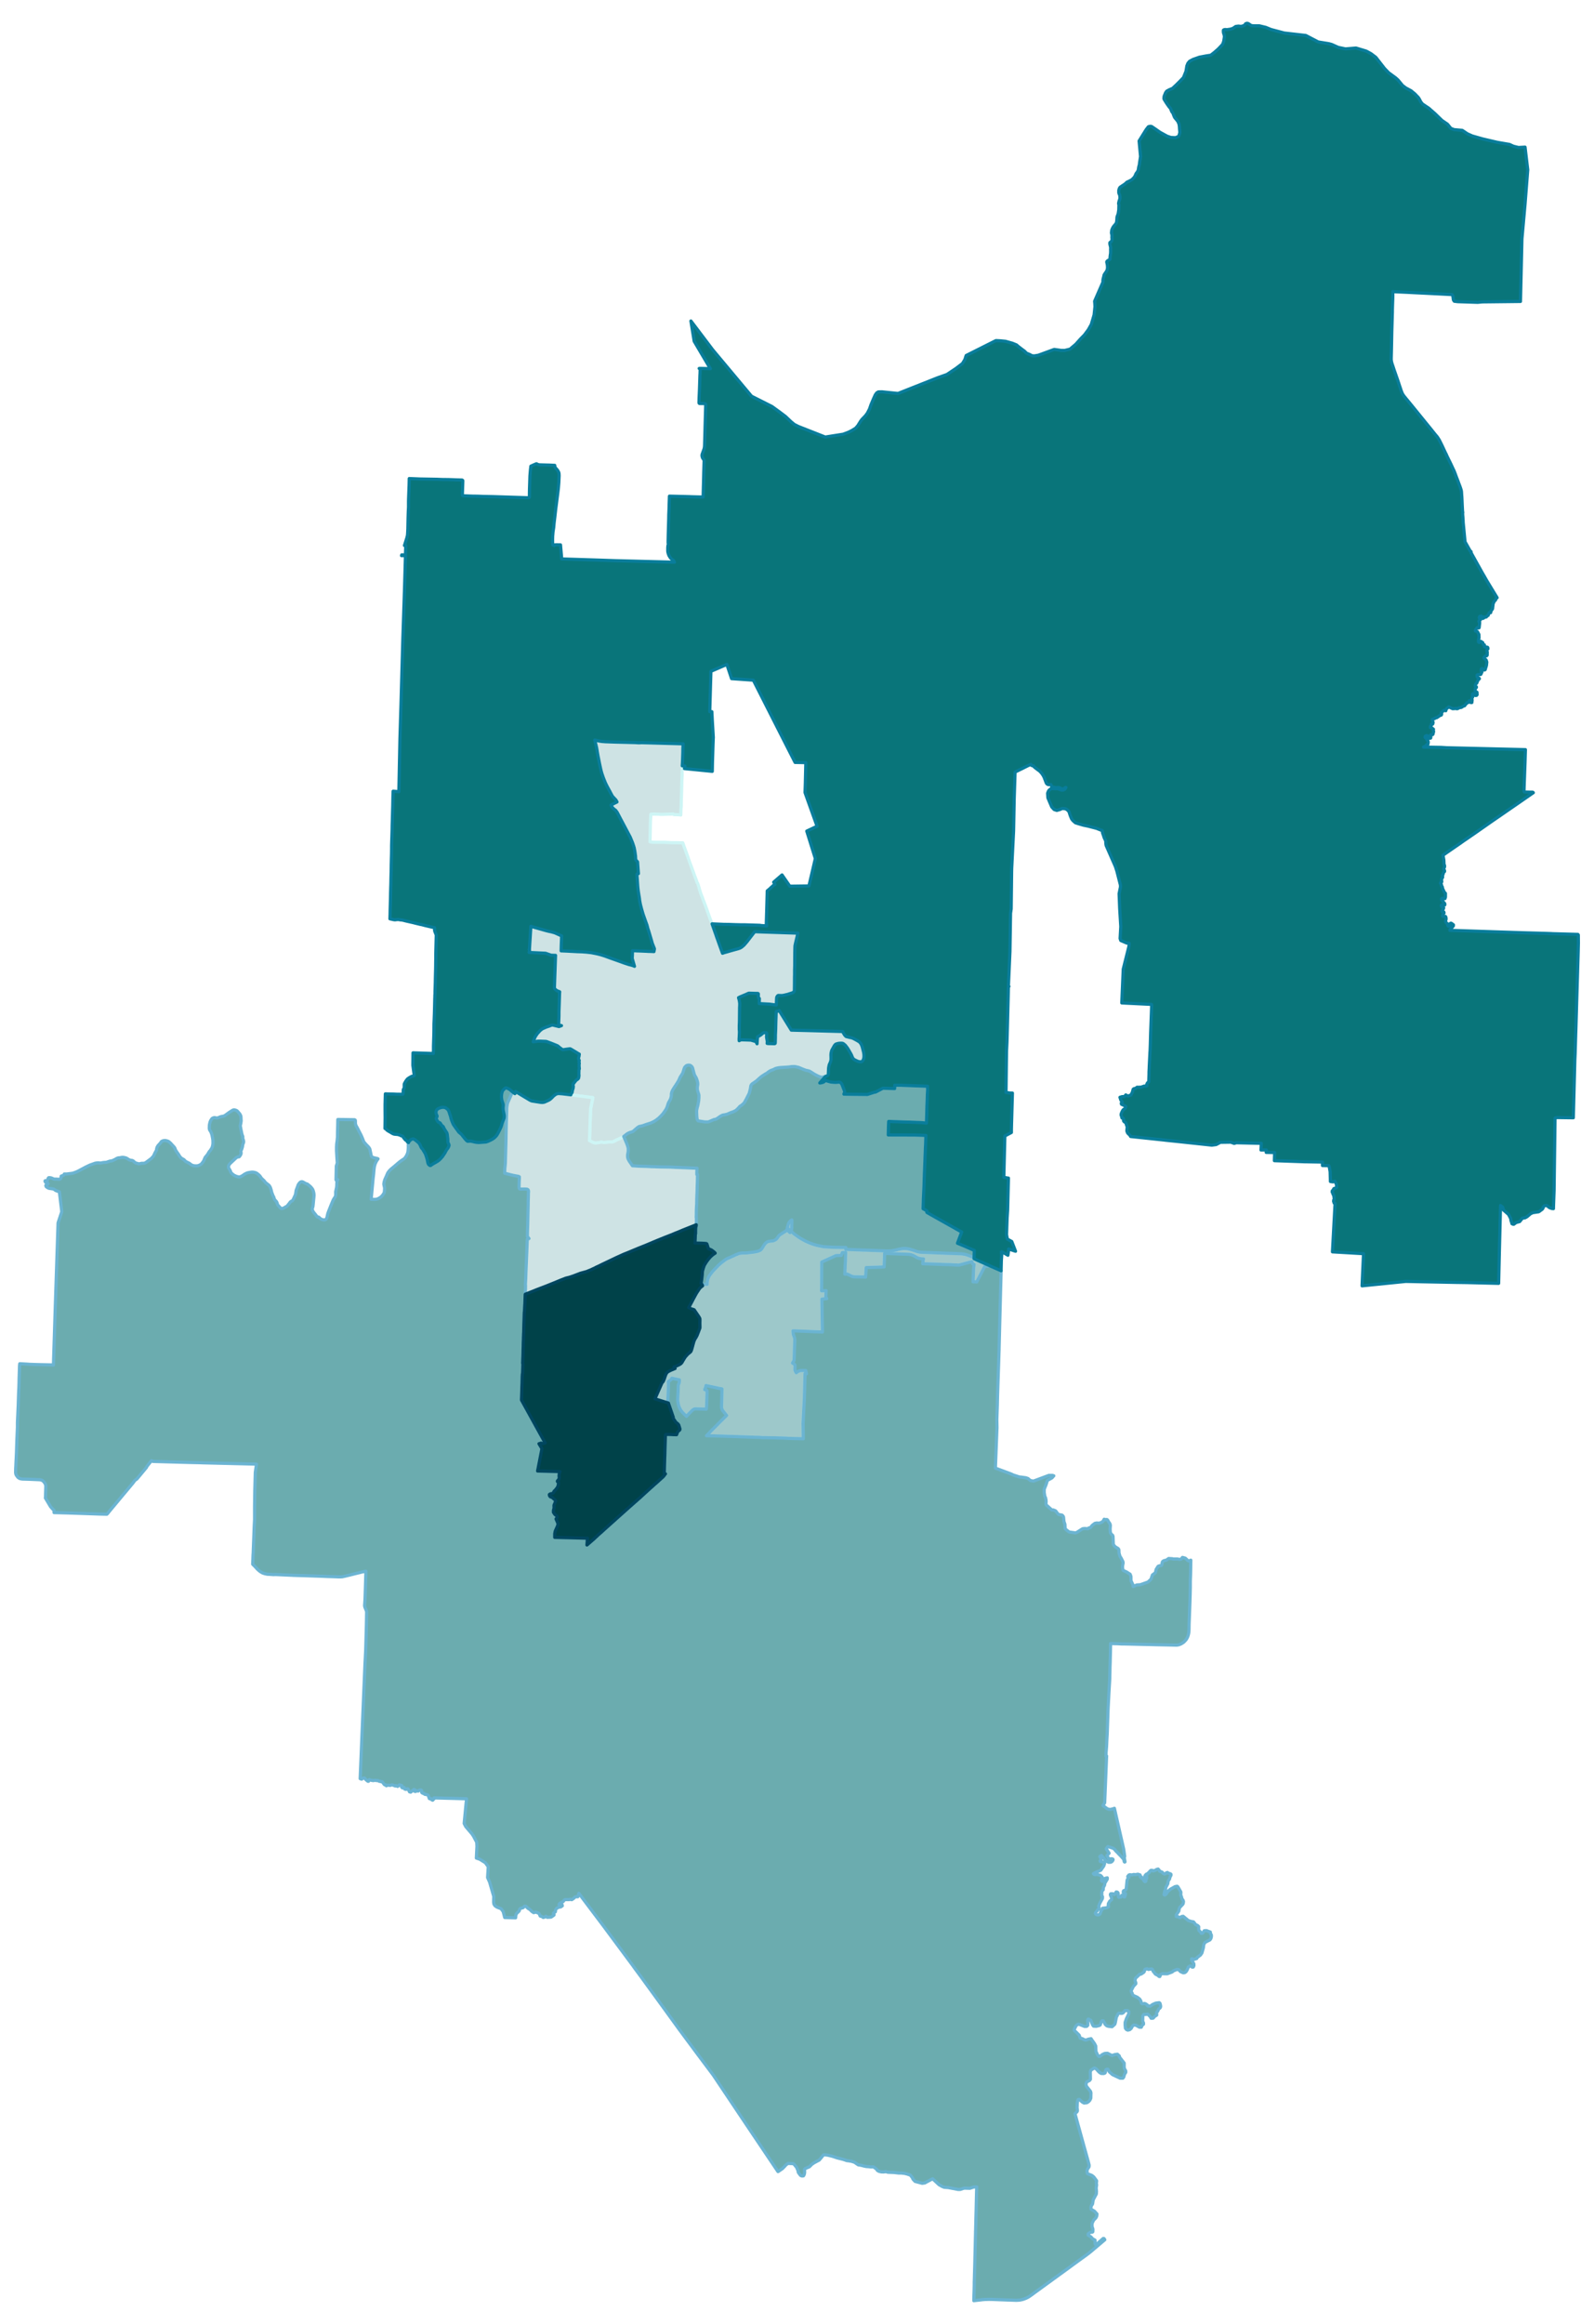 <svg width="384" height="5.83in" viewBox="0 0 2880 4196" xmlns="http://www.w3.org/2000/svg" xmlns:xlink="http://www.w3.org/1999/xlink"><path fill="#fff" d="M0 0h2880v4196H0z"/><defs><path id="a" d="M1120.27 2055.65l-.79.39-2.49 1.05-3.28 1.44-2.75 1.57-2.88 1.32-1.84.52-1.31.13-3.02-.13h-1.57l-1.84.26-1.44.27-5.11.52h-1.58l-1.04-.13-2.1-.53-.92-.13-1.31.27-1.57.52-1.84.26-4.06.53-1.97.13-1.44-.13-1.18-.4-2.1-.78-4.59-2.5-.66-.39-.52-.13 1.7-49.43.27-8.13 4.06-20.07-31.6-4.06-8.13-1.05.13-.92.13-.65.27-.53.91-.92.66-.91.39-1.45.27-2.09 1.44-4.72.13-.92.13-2.36v-.4l-.39-1.44-.13-.52v-1.44l.52-1.05.13-.27.53-.13.39-.13.13-.26.13-.26.13-.66.53-.39 2.75-3.41.66-.66 2.49-1.7.78-.79.4-.39.39-.53.13-.65.39-1.97.27-2.36-.13-1.7v-.4l-.14-1.05.14-3.01v-3.15l.13-.79.65-2.09-.39-3.94v-2.23l-.13-.78.13-.92.26-1.44v-1.18l-.52-1.18-.13-.79.26-.66.13-.39.13-.39.13-1.18-.26-.53-.66-.92-.13-.39-.26-.92v-1.31l.13-.92.79-2.62v-1.31l.13-.39.26-.92v-1.18l-1.57-.79-4.46-2.75-8.78-5.25-1.05-.52-.53-.26h-.65l-4.33.52-6.16.92-1.18.13h-1.18l-.53-.13-2.36-1.7-2.23-1.58-3.14-2.75-.92-.66-1.31-.65-10.49-4.2-7.48-2.75-1.31-.4-.78-.13-10.49-.39h-3.41l-8.92 1.18 2.62-6.82 1.45-3.02 3.41-4.98 5.11-5.64 3.93-3.01 3.15-1.44 4.33-1.84 4.72-1.57 4.45-1.84 2.23-.13 11.28 2.75 4.46-1.7-3.54-.79-.53-.65-1.05-.27.27-9.18.26-6.55v-7.61l.39-11.01.13-3.67.27-8.92.13-4.72.13-4.59.26-3.15-1.44-.65-1.31-.39-1.18-.53-1.45-.79-2.09-1.57-1.05-1.18-1.05-1.44 2.1-59.27-8-.26-9.97-3.54-29.76-1.45.79-3.93-.66-1.05.39-.52 2.63-41.7 26.74 7.6 5.12 1.32 5.11 1.04 5.11 1.45 1.58.52 11.93 5.38-.13 2.75-.13 4.46-.4 9.31-.13 5.24-.13 5.25 12.33.52 4.46.27 12.19.65 8.78.26 8.53.66 8.26.92 10.62 2.1 6.68 1.7 4.59 1.44 2.1.66 10.36 3.8 18.09 6.43 8 2.88 6.82 2.23.26.13 2.89.66 1.57.39.39.13.53.13 1.18.4 1.31.39 1.44.65 1.18.53-4.06-14.03v-1.84l.13-2.62.13-2.62v-1.97l.13-1.83.13-3.28 4.59.13 4.98.26h1.31l12.72.53 2.89.13 1.05.13 5.77.13 5.37.26.13-.65.79-4.33-.39-1.05-.66-1.71-2.88-7.21-1.58-5.64-4.85-16.39-1.7-4.98-.79-3.28-.79-2.88-1.83-4.98-4.99-14.17-2.75-9.44-2.1-8.13-1.31-6.68-.52-4.46-1.97-12.33-.92-7.34-1.57-22.55v-1.32l.13-.39.13-.26.13-.13.27-.27.39-.13.39-.13h1.18l-.13-1.83-.52-6.69-.79-11.02v-.78l-.13-.92-.92-1.05-.79-.79-.91-1.04-.27-.53-.26-.39-.13-.4v-.39l-.13-.39v-1.05l-.13-1.44-.13-3.28-.4-2.49-.26-2.36-.39-2.36-.39-2.5-.53-2.62-.39-2.1-1.05-3.54-.79-2.36-1.05-3.14-4.19-10.23-1.18-2.23-16.65-31.47-5.77-11.01-2.23-3.15-.66-.79-3.28-2.49-1.96-1.97-.66-.78-.92-1.31-.52-.92-.66-1.31-.26-.79 5.25-2.75.65-.4.66-.26 4.19-2.1-.65-1.31-1.18-2.1-1.31-1.44-1.97-2.1-2.49-2.62-.79-1.05-2.88-5.24-1.05-2.1-5.51-10.1-3.15-6.42-2.09-5.25-1.71-4.33-2.62-7.6-1.18-4.2-1.05-4.46-1.97-9.17-2.75-13.77-1.31-7.35-.53-3.54-.39-2.22-.39-2.1-3.15-13.38 7.61 1.71 4.85.78 6.42.53 18.36.65 36.19.92 6.16.4 5.11-.27 74.87 2.1-.39 7.87-.13 7.87-.53 15.73-.52 8.26-.26 15.21.13 1.18-.4 6.69v1.44l-.13 1.44-.13 2.89-.39 17.96-.26 6.43-.4 14.29v4.72l-.26 3.28-.26 4.46-.26 8.78-2.5-.39-7.47-.26h-1.7l-.66-.13-.52-.27-.4-.26-.13-.52-18.22.65h-5.77l-2.76-.26-7.73-.26-6.3.26-.39 7.87-.26 3.93-.79 38.16 4.46.66h1.83l5.91.13h12.84l6.43.26 6.69.39 19.27.26h1.71l6.29 17.44 2.23 6.17 3.54 10.09.39 1.18.79 2.1 6.42 17.44.79 2.36 1.18 3.28 2.36 6.03 2.1 6.16.78.79 1.18 3.28 1.32 4.59.39 1.18.39 1.57 1.05 3.41 1.18 3.94.53 1.44 1.04 2.75.92 2.1.53 1.44.91 2.1v.79l1.32 3.27 2.49 6.43 3.28 9.05 5.24 14.55 2.23 6.03 2.1 5.51 1.05 2.89 3.8 10.88 1.44 4.06.66 1.84 1.44 4.33 1.57 4.19.92 2.63 3.41 9.57 4.59 12.72 2.75-1.05 1.57-.4 7.87-2.22.26-.14 6.04-1.7 8.65-2.36 3.67-1.18 2.23-1.05 1.05-.66 1.7-1.31 3.15-2.75 5.11-5.9 14.03-18.23 78.15 2.63-2.75 11.53-1.84 7.74-.66 3.15-.13 1.31-.13 4.33-.13 6.95-.13 23.99-.26 8v8l-.13 3.67-.13 15.47-.14 9.58-.13.78-.26.66-.39.52-1.58 1.58-1.04.39-1.84.65-5.38 1.71-1.83.65-2.62.53-3.68.92-1.44.26-1.83.26h-2.23l-3.94-.13h-.78l-.4.13-.52.26-.92 1.05-.39.53-.53 1.18-.26.65-.13 1.84-.52 11.67-12.2-1.57-18.62-1.05.27-9.18-1.32-.79v-.39l-.13-.79-.39-.79-.13-.26.13-5.24-.13-.4-.26-.26-.27-.13-.78-.13h-1.58l-9.31-.26-3.54-.13h-1.04l-.79.13-.92.39-4.06 1.84-10.62 4.45-2.5 1.32.79 2.75.66 2.75.39 2.63.13 1.04.13.79v3.41l-.26 4.85v2.49l-.26 23.34-.26 6.17v7.34l.26 3.01v2.63l-.4 9.18-.13.91v3.41l.13 1.05.92-.65.92-.4 1.05-.39 1.44-.26 15.21.52 1.71.13 9.04 2.63 1.97 3.93.39-6.56.53-5.77.39-.65.92-.26 1.83-1.18 1.05-.53 1.45-.92 1.04-.78 1.84-1.71 2.62-1.7.4-.13 3.27.39h.92l.13-.13.53 1.18.26.92v1.31l-.39 1.83v2.89l1.18 6.82.13 1.31-.13 1.44-.13 1.57 1.83.27 6.56.13 5.11.13.52-.26.4-.27.13-.39.13-.92.26-9.7v-5.25l.13-1.44.13-3.54.27-5.51v-1.7l.26-10.36.65-18.88 5.38-1.18v-.53l21.9 35.41 54.94 1.44 4.19.13 4.46.13 29.37.79.39 1.05.92 1.97 2.23 3.54 1.05 1.18.92.91.65.4.66.26 1.83.39 3.54.92 3.41.66 1.31.39 2.23.92 5.9 3.14 3.94 2.36 1.31.92 1.05 1.18.91 1.18.92 1.45.53.91.39 1.18.92 2.23 1.18 4.46 1.7 6.82.13 1.7.27 1.84v3.54l-.14 1.7-.39 1.71-.26 1.05-.39.92-.66 1.31-.52.78-.66.66-.79.52-.65.4-1.71.13h-1.05l-1.57-.26-2.1-.4-.91-.52-3.15-1.44-2.89-1.58-1.18-1.05-.52-.52-.26-.39-1.18-2.1-.66-1.71-.92-2.23-1.7-3.14-1.05-1.84-1.7-3.01-2.63-4.33-1.18-1.58-2.49-3.27-.78-.79-2.5-2.1-.91-.52-.92-.53-.92-.13-1.44-.13h-1.31l-3.81.26-3.93 1.05-1.18.53-.65.52-.66.66-1.57 2.09-1.18 2.23-2.36 4.2-.79 1.57-.39 1.31-.66 2.76-.26 1.83-.13 2.23.13 5.51v1.84l-.13 1.96-.4 1.84-.78 2.36-1.58 3.41-.39 1.18-.39 1.7-.4 2.1-.26 1.44-.52 11.02-.13.78-.27.79-.39.66-.52.52-.79.53-1.44.65-1.58.53-5.37 1.18-1.05.13-1.18-.13-1.57-.27-1.18-.39-3.28-1.31-5.64-2.89-8.39-5.24-1.31-.66-1.31-.52-1.05-.26-4.07-.79-4.19-1.57-1.32-.53-1.31-.52-3.14-1.31-1.84-.79-1.18-.52-2.88-.66-3.02-.66-2.49-.26-4.33.13-4.98.66-6.42.52-5.64.27-3.54.26-2.62.26-4.2.92h-.26l-2.76 1.05-1.7.91-1.44.66-1.45.52-3.67 1.45-2.62 1.7-1.18.79-1.05.92-1.18.91-2.49 1.32-1.84 1.18-4.32 2.75-1.58 1.18-.52.39-.92.79-.52.39-3.28 2.89-3.41 3.14-3.93 2.76-1.97 1.31-1.44.92-1.05.92-1.05 1.31-.26.39-.26.52-.14.53-.26.92-.78 4.85-.79 3.41-1.31 4.85-2.23 4.33-2.49 4.98-2.36 4.2-1.31 2.49-.66.91-1.7 1.84-2.5 2.1-1.18.92-2.49 1.57-1.44 1.84-1.7 1.7-.4.52-2.09 1.97-1.05.92-1.18.79-1.31.65-2.1 1.05-1.18.52-1.71.53-1.96.66-1.45.65-1.57.66-3.8 1.7-2.23.53-1.84.39-1.7.26-.66.13-.65.13-.79.13-.79.27-1.04.52-1.05.53-.53.26-.52.39-2.49 1.57-.53.4-.39.26-.79.66-1.7 1.04-.66.4-.52.39-.53.26-.39.27-.13.13h-.4l-.91.26-.53.13-.52.13h-.66l-.52.13-.4.13-.39.14-.92.39-5.24 2.23-1.84.78-.78.27-.4.13-.52.13h-.53l-.39.13h-3.67l-1.71-.13h-.52l-.66-.13h-.39l-1.57-.26-8.39-1.32-.79-.26-.39-.52-.53-.79-.39-.79-.39-1.96-.4-3.81-.39-8.26v-1.96l.26-1.58.39-1.96.53-2.76.39-.78 1.18-5.25.92-5.51.26-2.23.26-4.32v-3.67l-.26-1.32-1.83-5.9-.53-2.22-.26-2.5.13-2.88.53-3.67.13-1.18-.13-2.63-.14-.91-.91-3.54-1.18-3.41-.53-1.31-1.44-2.5-1.31-2.09-.79-2.1-2.88-10.88-.53-1.18-.92-1.45-1.04-.92-.92-.78-1.18-.66-1.71-.26-.78-.13-1.18.13-2.1.52-.92.4-.92.78-1.96 1.97-.53.92-.92 2.49-1.96 6.3-.4 1.18-1.31 2.09-1.83 2.89-.13.13-1.05 1.7-.92 1.84-1.31 3.02-.79 1.7-1.18 2.1-3.93 6.16-1.71 2.49-3.54 5.64-.78 1.44-.92 2.1-.66 2.1-.26 1.05-.13 1.05v2.36l-.26 2.36-.26 1.05-.4 1.57-.65 1.84-.79 1.7-1.57 2.75-1.45 2.63-.65 1.96-1.44 4.72-.53 1.45-1.83 3.67-.79 1.18-3.28 4.72-1.7 2.23-2.89 3.14-1.7 1.71-1.97 1.97-1.7 1.44-3.67 2.75-1.71 1.18-2.23 1.31-2.36 1.18-3.41 1.58-7.86 2.49-6.56 2.36-2.62.65-1.45.27-1.7.26-1.18.52-1.44.92-1.71 1.18-4.98 4.33-1.97 1.83-.78.53-3.41 1.18-2.23.65-.92.4-1.44.65-1.31.66-1.84 1.18-1.31 1.05-1.7 1.44-2.36 1.71-1.05.65-.79.66-3.67 1.83-1.18.53z" stroke-linejoin="round"/></defs><use xlink:href="#a" fill="#cee3e4" stroke="#cef5f5" stroke-width="5.76"/><defs><path id="b" d="M949.03 2337.04l.13-3.54v-2.36l.26-3.8v-3.81l.13-2.36-.39-.78.13-1.05.13-3.8.27-4.33.13-3.02.13-3.67.13-4.59.52-12.19.13-3.15.27-7.08.65-14.42.4-10.36v-1.05l.65-13.9 3.02-1.31-2.89-3.8.13-8.4.53-15.6.78-34.49v-4.32l.27-7.74.13-7.74.26-2.75-.13-.79v-.65l-.26-.66-.27-.78-.39-.53-.52-.39-.53-.26-.52-.27-1.58-.13-3.01-.13h-3.54l-1.57.13h-2.5l-.65-.13-.66-.26-.26-.26-.26-.66-.4-1.05-.13-1.97.27-10.49.26-3.93v-3.54l-1.31-.66-1.05-.26-8.26-1.57-4.72-1.05-8.39-2.23-2.76-.65.26-8.66.14-.92.52-5.11.26-3.54.13-3.67.92-33.44.26-13.9.53-23.08.78-25.04.14-1.97.78-5.11.66-2.62 8.78-19.94 2.36 1.84 1.97 1.44 1.31-3.93 2.36 1.57 14.82 8.92 8.78 5.24 1.97.92 1.57.53 4.85.78 9.31 1.45 1.97.26 2.88.13 1.97-.26 1.44-.27 4.46-1.96 3.41-1.58 1.97-1.18 1.31-1.05 1.44-1.18 3.54-3.67 1.31-1.18 1.44-1.05 1.18-.91 1.05-.53 1.31-.65.92-.27.79-.13 1.05-.13h1.57l4.07.26 2.88.27 14.16 1.7 8.13 1.05 31.6 4.06-4.06 20.07-.27 8.13-1.7 49.43.52.13.66.39 4.59 2.5 2.1.78 1.18.4 1.44.13 1.97-.13 4.06-.53 1.84-.26 1.57-.52 1.31-.27.92.13 2.1.53 1.04.13h1.58l5.11-.52 1.44-.27 1.84-.26h1.57l3.02.13 1.31-.13 1.84-.52 2.88-1.32 2.75-1.57 3.28-1.44 2.49-1.05.79-.39 1.18-.53 3.67-1.83.79-.66 1.05-.65 2.23 5.24 1.44 3.54.92 2.1.78 1.97 1.31 3.4.27 1.05.78 2.63.26 1.05v.91l.14 1.18v1.71l-.14 2.1-.26 2.75-.26.52-.39 2.63-.13 1.83v1.31l.13 1.45.26 1.57.39 1.31.79 1.71.79 1.44.39.65.79 1.31 5.24 7.61 4.59.26 3.67.26 2.89.14 3.54.13 7.99.26h1.45l4.45.26 3.41.13 1.45.13 7.99.13.79.14 8.39.26 9.18.13 8.92.13h1.18l.52.13 3.15.13 4.46.26h1.04l7.87.27 1.71.13 3.54.13 3.54.13 2.36.13 6.16.26 3.15.13 9.31.27-.4 6.95v4.45h1.18l-.13 8.79-.13 6.29-.13 3.28-.26 8.66-.13 4.32-.14 4.2-.13.66-.13 5.63-.13 2.49v.53l-.13 8.52-.39 6.95-.13 1.58-.14 5.63v3.02l-.13 5.51-.13.78.26.53v.79l.14 3.14v3.28l-.14 2.88-.13 3.41-.78.27-24.65 9.83-8.66 3.67-2.88 1.05-2.36 1.05-1.97.79-1.18.52-.52.26-2.36.92-13.12 5.12-10.35 4.19-5.64 2.36-3.54 1.44-1.44.66-13.12 5.51-2.36.92-8.13 3.27-.65.27-.79.26-3.01 1.31-5.12 2.1-8.13 3.41-3.54 1.44-6.95 2.75-8.91 4.07-3.8 1.7-9.58 4.59-10.75 5.11-7.47 3.55-1.71.91-3.27 1.58-.92.39-3.67 1.7-1.58.92-1.31.66-.65.26-.66.26-5.51 2.63-4.06 1.57-2.75 1.18-4.72 1.31-6.3 1.7-13.11 4.99-1.44.52-2.49.79-.66.26-1.97.66-1.04.26-6.3 1.57-.39.13-.53.27-7.47 2.88-13.11 5.38-12.98 5.24-18.49 7.08-5.11 2.1-4.72 1.84-5.9 2.36-1.31.52-2.23.92-.79.26z" stroke-linejoin="round"/></defs><use xlink:href="#b" fill="#cee3e4" stroke="#cef5f5" stroke-width="5.76"/><defs><path id="c" d="M1455.8 2474.85l1.31 5.9-2.62-.52-1.18 44.84-2.36 45.37.39 27.67-4.33-.13-11.01-.26-10.62-.26-5.9-.4-3.02-.13-3.27-.13-6.56-.13-7.74-.26-8.91-.13-5.9-.14h-4.33l-3.41-.13-3.93-.39-6.95-.13h-1.31l-5.25-.26-18.88-.66-6.29-.26-6.03-.13-6.03-.27-6.82-.13-8.39-.39-25.18-.66-4.85-.13 4.33-4.32 2.75-3.15 10.75-10.75 7.74-7.87 4.85-4.72 5.9-5.77-3.8-4.72-2.49-3.15-.92-1.18-.53-.78-.39-1.18-.65-1.71-.27-.92v-.92l-.13-.78.26-8.92.14-4.33.13-6.55v-1.05l.13-4.72.13-7.08-6.43-1.18-7.47-1.71-4.59-.91-10.36-2.23-.26 1.44-.52 2.1-.27.78-.78 1.58-.4 1.57 2.36.52.66.27.39.26.4.52.26.27v.39l.13 5.24-.26 6.56-.26 7.47-.27 6.95-.52 6.69-18.75-.52-2.49.13-1.58.65-2.09 1.45-3.94 3.93-5.9 6.03-1.18 1.31-6.55-6.42-2.23-2.62-2.1-3.15-1.71-3.41-1.44-3.8-.65-2.49-.53-3.02-.39-2.36-.26-2.75.78-15.74.13-4.33.14-4.85.26-2.1.26-.91 1.05-2.1.13-.53.13-1.31.13-4.06-13.63-2.89-.27 1.05-.26.53-.39.39-.92.92-2.49 1.96-2.23 1.32.39 1.04.14.4v3.28l-.14 5.9-.13 5.24-.13 2.76-.39 9.04-.13 2.1v1.97l-.13.52-.14.26 1.05 6.17-24.25-7.61 7.21-16.39 5.64-12.72.52-.39 1.57-1.84 1.84-4.32 1.44-4.33.26-.79.66-1.7.52-1.44.92-1.84.79-1.05 1.44-1.57 1.84-1.18 4.19-2.1 3.28-1.31 2.36-1.05 1.97-.79-2.1-3.01h.79l.78-.27 4.59-1.96 1.97-.92 3.01-1.57 1.84-1.45 1.18-1.31 2.23-3.8 3.41-5.64 1.44-1.84 2.36-2.62 1.71-1.83 3.8-3.02 1.05-1.05.52-.78.79-1.71.39-1.18 1.44-4.98.79-3.02 1.71-6.16.65-1.84.92-2.09 1.05-1.84 1.57-2.49 1.44-2.76.53-1.18 2.62-6.68.66-1.84 1.44-3.8.13-.66.13-.78v-1.05l-.13-7.74.13-4.33-.13-2.49-.13-.52-.26-.79-1.58-2.75-6.95-10.23-.65-1.05-.53-.79-.52-.39-.66-.26-4.32-1.31-1.32-.66-3.27-1.57 4.59-8.39 4.19-8 4.2-7.74 1.44-2.49 4.33-6.56 1.31-1.83 2.36-2.23 1.18-.92 1.44-1.05-.52-1.57 1.04-.4 1.05-.26.79-.13.66-.13.91-.26 1.45-.13h2.88v-2.89l.26-2.36.4-1.7.52-2.23.66-1.84 1.18-2.75.91-1.57 3.02-4.2 3.15-3.93 3.67-3.94 6.82-7.08 4.32-3.8 1.84-1.44 5.11-3.94 1.44-1.05 2.89-1.7 1.7-.79 1.45-.52 7.47-3.28 5.11-2.49 1.58-.53 1.83-.78 2.62-1.05 1.84-.26 4.2-.53h4.98l2.88-.13 4.99-.52 8.39-1.05 1.18-.27 2.75-.52 1.84-.39 1.57-.53 1.84-.79 1.44-.65.92-.66.78-.78 1.84-2.1 3.41-5.77.78-1.18 1.31-1.57 1.05-1.05 1.05-.92 1.18-.79 1.31-.65 1.58-.53 4.59-.65 2.75-.27 1.31-.26 1.44-.65 1.97-.92 1.18-.79 1.57-1.44.53-.79 3.01-4.06.66-.92 1.57-1.31 8.26-5.25.79-.39.66-.39.52-.53.66-.65.52-.53.26-.39.13-.26.4-.53.13-.13.13.13.39.13 1.58 1.58 2.22 2.09 1.45 1.32.39-1.18.13-.79.13-.53v-.52l-.13-.52-.52-.66-1.58-1.31-1.96-1.97-1.31-1.31 1.96-6.95.79-1.84.65-1.18.53-.65 1.57-1.57.66-.66 1.31-.92.66-.39.13.52v.4l-.13 3.67v1.83l-.14 3.54-.13 2.36.13.53.14.26-.27 2.23-.26 2.1v.52l-.13.53-.26 2.23.92.78.26.27 3.93 3.54 4.46 3.14 3.67 2.63 4.06 2.62 1.05.52 6.82 3.81 1.84.91.65.27 2.63 1.18 5.11 2.09 4.98 1.71 3.02.92 3.93 1.04 3.54.79 5.64 1.05 2.49.39 8.26.53 13.64.65h5.5l12.07.27v3.41h1.44l4.98.26 5.25.13 5.9.26 4.98.26h2.1l1.31.13 4.32.14 5.25.13 7.21.26 13.51.52 7.99.27 6.04.26.52.13h7.61l2.49-.13 1.96-.13.27-.13 2.09-.27 1.84-.39 1.97-.39.91-.13 5.25-1.32 4.32-.91 1.97-.27 1.97-.26 1.97-.13h1.96l1.97.13.26.13 1.71.13 1.83.4 1.97.39 2.23.66 2.49.78 3.8 1.18 3.8 1.31 1.71.53 1.44.39 1.7.27.4.13 1.7.26 2.36.13 2.89.26h1.83l34.49 1.31 2.09.13 2.76.14h.52l4.2.13 9.18.26 4.06.13 1.97.13 2.36.13 4.59.13 2.62.27 2.23.26 2.23.39 1.96.53h.27l1.05.39 1.44.39.92.4 2.36.78 4.72 2.1 4.32 1.84v1.7l5.9 2.75 17.18 7.61 1.31.52 1.44.66 1.97.92-1.97.78-.78.14-5.9.52-7.48 14.55-6.95 13.38-6.68-.26v-.4l1.04-24.12.53-4.85.13-2.1h-1.18l-.26-.26-.26-.14-.4-.26-.26-.26-.13-.39-.66-1.45-.39-1.7-.13-.39-23.6 6.29-10.75-.52-1.18-.14-2.36-.13-4.46-.13-10.23-.26-16.39-.66-19.93-.65.26-2.89.66-4.19.39-1.71h-1.83l-1.97-.13-2.49-.39-1.71-.39-1.96-.66-1.84-.79-5.9-3.41-1.7-.78-2.89-.92-1.57-.39-2.75-.4-2.89-.13-9.18-.26-31.47-1.31-.91 24.39-4.85.39-27.54.92-.79 12.59-.39 4.59-3.67-.27-16.52-.26-3.67-.52-9.44-4.46-4.2.13.39-10.1.14-5.11.52-7.48.26-11.14.26-5.38-2.36.13-3.67.14-1.96 5.24-9.58.26-25.69 11.67-.14 46.55-.13 5.38 8.26-.26-.65 11.4 1.7 3.02-8.78.79 1.05 59.53-24.39-1.05-25.57-1.05h-3.28l.27 1.57v1.58l.26 2.49.39 1.57 1.31 3.54.66 2.1.26 1.57.13 1.97v2.49l-.26 4.59-.26 6.82-.27 6.69-.13 6.68-.26 6.95v1.31l-.13.66-.52 1.57-.53.92-.39.66-1.44 2.36 1.18.78 2.09 1.18.66.79.26.53.39.65v3.54l-.13 3.02v1.96l.13.66.66 1.57.39.79 1.18 1.97 1.97-1.58.52-.39.92-.52 2.62-1.05 1.05-.27.92-.13 4.07-.13 5.11.13z" stroke-linejoin="round"/></defs><use xlink:href="#c" fill="#9dc8ca" stroke="#9dd7f0" stroke-width="5.76"/><defs><path id="d" d="M1269.87 2319.99l-1.04.4-1.18-1.97-.53-.65-.65-.53.65-2.36.66-4.2.91-8.12.27-4.46v-1.31l.52-2.63.79-2.75.65-1.97v-.13l1.45-4.19.91-1.58 2.1-3.41.79-1.31 3.15-4.33 2.75-3.27 1.83-1.97 1.84-1.71 2.36-1.96 2.1-1.58 1.96-1.18-1.83-1.96-3.02-2.36-1.18-.92-2.09-1.05-3.02-1.31-1.18-.53-1.31-4.19-.66-2.1-.52-1.7-.53-.79-.26-.26-.65-.13-.79-.14-1.18-.13-6.43-.39-10.35-.26h-1.45l.4-9.44.13-4.99v-.91l.13-.53.39-1.05v-5.9l.13-3.28.14-1.96v-.92l.39-.53.52-2.62v-.92l.13-3.41.14-2.88v-3.28l-.14-3.14v-.79l-.26-.53.13-.78.13-5.51v-3.02l.14-5.63.13-1.58.39-6.95.13-8.52v-.53l.13-2.49.13-5.63.13-.66.14-4.2.13-4.32.26-8.66.13-3.28.13-6.29.13-8.79h-1.18v-4.45l.4-6.95-9.31-.27-3.15-.13-6.16-.26-2.36-.13-3.54-.13-3.54-.13-1.71-.13-7.87-.27h-1.04l-4.46-.26-3.15-.13-.52-.13h-1.18l-8.92-.13-9.18-.13-8.39-.26-.79-.14-7.99-.13-1.45-.13-3.41-.13-4.45-.26h-1.45l-7.99-.26-3.54-.13-2.89-.14-3.67-.26-4.59-.26-5.24-7.61-.79-1.31-.39-.65-.79-1.44-.79-1.71-.39-1.31-.26-1.57-.13-1.45v-1.31l.13-1.83.39-2.63.26-.52.26-2.75.14-2.1v-1.71l-.14-1.18v-.91l-.26-1.05-.78-2.63-.27-1.05-1.31-3.4-.78-1.97-.92-2.1-1.44-3.54-2.23-5.24 2.36-1.71 1.7-1.44 1.31-1.05 1.84-1.18 1.31-.66 1.44-.65.92-.4 2.23-.65 3.41-1.18.78-.53 1.97-1.83 4.98-4.33 1.71-1.18 1.44-.92 1.18-.52 1.7-.26 1.45-.27 2.62-.65 6.56-2.36 7.86-2.49 3.41-1.58 2.36-1.18 2.23-1.31 1.71-1.18 3.67-2.75 1.7-1.44 1.97-1.97 1.7-1.71 2.89-3.14 1.7-2.23 3.28-4.72.79-1.18 1.83-3.67.53-1.45 1.44-4.72.65-1.96 1.45-2.63 1.57-2.75.79-1.7.65-1.84.4-1.57.26-1.05.26-2.36v-2.36l.13-1.05.26-1.05.66-2.1.92-2.1.78-1.44 3.54-5.64 1.71-2.49 3.93-6.16 1.18-2.1.79-1.7 1.31-3.02.92-1.84 1.05-1.7.13-.13 1.83-2.89 1.31-2.09.4-1.18 1.96-6.3.92-2.49.53-.92 1.96-1.97.92-.78.92-.4 2.1-.52 1.18-.13.78.13 1.71.26 1.18.66.92.78 1.04.92.92 1.45.53 1.18 2.88 10.88.79 2.1 1.31 2.09 1.44 2.5.53 1.31 1.18 3.41.91 3.54.14.91.13 2.63-.13 1.18-.53 3.67-.13 2.88.26 2.5.53 2.22 1.83 5.9.26 1.32v3.67l-.26 4.32-.26 2.23-.92 5.51-1.18 5.25-.39.78-.53 2.76-.39 1.96-.26 1.58v1.96l.39 8.26.4 3.81.39 1.96.39.79.53.79.39.52.79.26 8.39 1.32 1.57.26h.39l.66.13h.52l1.71.13h3.67l.39-.13h.53l.52-.13.4-.13.78-.27 1.84-.78 5.24-2.23.92-.39.39-.14.4-.13.52-.13h.66l.52-.13.53-.13.91-.26h.4l.13-.13.39-.27.53-.26.52-.39.66-.4 1.7-1.04.79-.66.39-.26.53-.4 2.49-1.57.52-.39.53-.26 1.05-.53 1.04-.52.79-.27.79-.13.65-.13.66-.13 1.7-.26 1.84-.39 2.23-.53 3.8-1.7 1.57-.66 1.45-.65 1.96-.66 1.71-.53 1.18-.52 2.1-1.05 1.31-.65 1.18-.79 1.05-.92 2.09-1.97.4-.52 1.7-1.7 1.44-1.84 2.49-1.57 1.18-.92 2.5-2.1 1.7-1.84.66-.91 1.31-2.49 2.36-4.2 2.49-4.98 2.23-4.33 1.31-4.85.79-3.41.78-4.85.26-.92.14-.53.26-.52.26-.39 1.05-1.31 1.05-.92 1.44-.92 1.97-1.31 3.93-2.76 3.41-3.14 3.28-2.89.52-.39.92-.79.52-.39 1.58-1.18 4.32-2.75 1.84-1.18 2.49-1.32 1.18-.91 1.05-.92 1.18-.79 2.62-1.7 3.67-1.45 1.45-.52 1.44-.66 1.7-.91 2.76-1.05h.26l4.2-.92 2.62-.26 3.54-.26 5.64-.27 6.42-.52 4.98-.66 4.33-.13 2.49.26 3.02.66 2.88.66 1.18.52 1.84.79 3.14 1.31 1.31.52 1.32.53 4.19 1.57 4.07.79 1.05.26 1.31.52 1.31.66 8.39 5.24 5.64 2.89 3.28 1.31 1.18.39 1.57.27 1.18.13 1.05-.13 5.37-1.18-10.35 11.8 1.57-.13 2.36-.53 1.57-.39 1.18-.53.66-.39 1.7-1.44 1.31-1.18 5.9 1.83 1.97.53 2.1.52 1.7.13 4.33.4h3.54l3.41-.27 1.31-.13 1.31.13.79.14.52.39 1.31 1.18.66.92.52.78.53 1.05 4.06 10.49.66 1.97v1.18l-.26.92-.79 1.44-.13.39-.13.79 16.91.26 25.57.26 6.03-1.96 6.95-2.23.52.13.92-.26.92-.26 2.62-1.45 5.12-2.62 4.98-2.62 21.11.65.13-6.03h10.23l49.04 1.84.26 6.42-.13 1.84-.4 7.08-.26 8.26-.52 12.59-.13 4.06-.14 6.95-.13 4.99-.52 14.42-3.15-.26-3.28-.4-3.01-.26-10.88-.39-9.58-.4-6.42-.13-4.07-.13-14.16-.52-7.21-.26-6.42-.27-.27 5.64-.52 18.75 48.12.13 12.06.4 6.17.26 1.7.13-.52 15.47-.4 8.13-.52 12.59-.4 11.67-.91 21.77-.13 4.98-.14 3.28v.65l-.39 12.46-1.18 24.65v1.18l-.52 15.48.65.39 6.17 3.41v2.88l1.44.79 4.98 2.88 53.36 30.03 3.15 1.71-7.6 20.32 13.11 5.38 8.91 3.93 8.26 3.54v3.54l-.26 8.79v1.05l-4.32-1.84-4.72-2.1-2.36-.78-.92-.4-1.44-.39-1.05-.39h-.27l-1.96-.53-2.23-.39-2.23-.26-2.62-.27-4.59-.13-2.36-.13-1.97-.13-4.06-.13-9.18-.26-4.2-.13h-.52l-2.76-.14-2.09-.13-34.49-1.31h-1.83l-2.89-.26-2.36-.13-1.7-.26-.4-.13-1.7-.27-1.44-.39-1.71-.53-3.8-1.31-3.8-1.18-2.49-.78-2.23-.66-1.97-.39-1.83-.4-1.71-.13-.26-.13-1.97-.13h-1.96l-1.97.13-1.97.26-1.97.27-4.32.91-5.25 1.32-.91.13-1.97.39-1.84.39-2.09.27-.27.13-1.96.13-2.49.13h-7.61l-.52-.13-6.04-.26-7.99-.27-13.51-.52-7.21-.26-5.25-.13-4.32-.14-1.31-.13h-2.1l-4.98-.26-5.9-.26-5.25-.13-4.98-.26h-1.44v-3.41l-12.07-.27h-5.5l-13.64-.65-8.26-.53-2.49-.39-5.64-1.05-3.54-.79-3.93-1.04-3.02-.92-4.98-1.71-5.11-2.09-2.63-1.18-.65-.27-1.84-.91-6.82-3.81-1.05-.52-4.06-2.62-3.67-2.63-4.46-3.14-3.93-3.54-.26-.27-.92-.78.26-2.23.13-.53v-.52l.26-2.1.27-2.23-.14-.26-.13-.53.13-2.36.14-3.54v-1.83l.13-3.67v-.4l-.13-.52-.66.39-1.31.92-.66.66-1.57 1.57-.53.65-.65 1.18-.79 1.84-1.96 6.95 1.31 1.31 1.96 1.97 1.58 1.31.52.66.13.52v.52l-.13.53-.13.79-.39 1.18-1.45-1.32-2.22-2.09-1.58-1.58-.39-.13-.13-.13-.13.13-.4.53-.13.26-.26.39-.52.53-.66.65-.52.53-.66.39-.79.39-8.26 5.25-1.57 1.31-.66.92-3.01 4.06-.53.79-1.57 1.44-1.18.79-1.97.92-1.44.65-1.31.26-2.75.27-4.59.65-1.58.53-1.31.65-1.18.79-1.05.92-1.05 1.05-1.31 1.57-.78 1.18-3.41 5.77-1.84 2.1-.78.78-.92.66-1.44.65-1.84.79-1.57.53-1.84.39-2.75.52-1.18.27-8.39 1.05-4.99.52-2.88.13h-4.98l-4.2.53-1.84.26-2.62 1.05-1.83.78-1.58.53-5.11 2.49-7.47 3.28-1.45.52-1.7.79-2.89 1.7-1.44 1.05-5.11 3.94-1.84 1.44-4.32 3.8-6.82 7.08-3.67 3.94-3.15 3.93-3.02 4.2-.91 1.57-1.18 2.75-.66 1.84-.52 2.23-.4 1.7-.26 2.36v2.89h-2.88l-1.45.13-.91.26-.66.13-.79.13-1.05.26z" stroke-linejoin="round"/></defs><use xlink:href="#d" fill="#6bacaf" stroke="#6bb4d2" stroke-width="5.76"/><defs><path id="e" d="M1760.25 4154.83l-.78.13.26-9.97.26-7.21.26-11.41v-4.06l.92-31.87 1.45-58.87v-1.97l.13-2.49.52-21.63.39-14.43.66-28.71.39-12.85-5.37.13-6.95 2.36-10.36-.27-7.34 2.36h-3.67l-17.84-3.4-7.21-.53-3.67-1.44-5.64-3.15-9.04-8.39-2.63-2.36-1.57.79-10.1 5.37-2.36 1.31-4.85.66-12.85-3.41-3.67-4.07-1.05-2.09-.39-.92-2.89-3.67-.91-.66-.13-.13-2.76-.92-2.23-.78-2.62-.66-2.1-.52-5.5-.66h-5.12l-8.78-1.05-10.36-.39-2.23-.4-2.1-.91-1.57.52-2.89.26-3.54-.13-2.22-.52-1.58-.26-3.28-1.71-1.83-2.62-3.15-2.49-.79-.4v-.13l-.13-.13-1.44-.79h-1.83l-2.63.14-4.32-.53-4.2-.26-4.2-.92-5.63-1.44-4.2-.53-.92-.52-2.75-1.84-3.28-2.36-5.64-1.83-6.29-1.05h-1.05l-.92-.13-6.55-2.23-11.54-2.89-1.44-.52-6.69-2.23-8.79-2.1-5.24-.52h-.79l-.65.13-.79.13-3.54 4.46-3.28 3.93-.39.4-.26.39-4.07 2.1-.26.13-2.1 1.18-2.49 1.31-.26.13-.92.66-3.01 1.96-4.72 4.72-2.89 1.18-4.85 2.1-1.05 1.44v.53l.13 1.57v4.2l-.78 3.28-1.32 2.09h-.78l-1.84.27-2.62-1.05-4.07-5.51-.52-3.28-2.62-6.03-4.59-5.51-2.1-1.05-4.06-.13-4.59-.26-1.58 1.05-2.09 1.57-2.76 3.02-3.67 3.8-7.87 5.38h-.26l-56.38-83.92-60.58-90.48-29.37-39.2-.39-.53-30.94-41.7-39.99-55.2-30.16-41.44-7.74-10.49-3.41-4.59-2.75-3.93-53.5-72.12-44.58-59.14-1.83 6.3h-2.89l-1.7.13-3.02 2.88-3.27 2.23-3.41-.65-1.05.52h-7.34l-1.58.66-1.96 2.62-1.58.92-4.06 2.23-.66.26-.52.66-.66.65-.13 1.18.92.92 4.33-1.18.65 2.23-2.88 2.1-2.63.26-4.59 1.97-2.22 3.27-.27 3.28-3.01 1.97-.53 1.18 1.18 1.83-.13.92-5.11 3.67-7.21.4-2.23-1.97-2.62 1.7-2.36.53-1.84-1.44-3.67-1.18-1.31-3.28-1.31-1.71-2.89-1.18-2.23-.91-3.93 1.04-3.54-2.36-3.15-3.27-3.67-2.23-3.67-3.67-2.36-.27-2.62 2.76-5.12 1.44-1.31 1.44-.78 3.15-4.59 4.46-1.31 2.49-.53 5.37-19.67-.52-2.75-10.62-3.8-5.25-7.61-3.01-3.54-2.49-1.83-2.89-.53-3.28.13-7.34.13-3.15-7.47-25.96-3.67-8.26 1.18-19.54-5.24-7.21-10.1-6.29-6.16-2.1 1.05-21.11-.4-7.48-5.9-11.14-2.75-4.07-11.15-13.11-2.88-5.64 3.54-36.84.79-7.74-58.75-1.57v1.57l-2.49 2.62-1.57-.65-1.57-2.23-1.71.39-1.18-.52-1.44-4.2-.79-1.7-1.57-1.05-4.33-.66-.91-.92-.66-.91-.79.39-2.36-1.05-.92-.92-.13-3.54-1.18-.92-2.49.13-2.49 1.84-2.49-.52-2.49 1.31-1.71-.4.53-2.75-1.57-.52-5.91 4.85-2.09-.53-2.36-4.59-.66-.91h-1.44l-1.97 1.04-2.36-.65-.92-2.62-1.44-.53-1.83 1.05-1.45-1.57.53-2.63-3.28-1.04-1.44-.14-1.44 1.71-1.45 1.05-1.31-.66-2.1-.92-.78.79-1.18-.39-3.54-1.44-1.58-.14-3.14.92-3.94-.52-2.88 1.18-1.05-1.71-2.1-.13-1.18-1.31-1.83-2.62-1.58-1.84-1.44.4-1.18-.92-1.83.26-1.05-.39-1.18-.79-.92-.39h-.92l-.79.13-1.04-.13-.79-.27-.39-.13h-.53l-.65.13-.66.14-.39-.14-1.18.14-.66.26h-.52l-.66-.13-.92-.27-1.96-.13-3.15-1.31-1.18.79-.39 2.23h-1.18l-2.89-2.36-3.41-3.54-3.14.52-1.71 1.58-2.75-.92 3.41-82.35 5.24-123.78 1.31-25.44.53-18.23.78-28.58.4-22.82-.4-1.96-2.75-6.56-.52-2.75.78-11.94 1.05-31.86.53-18.36-1.84.14-.13.13-6.95 1.44-1.18.39-4.33 1.05-5.37 1.31-9.31 2.36-3.94.92-4.85 1.18-1.96.39-2.1.53-1.44.13-1.71.13h-4.59l-10.75-.39-9.05-.27-8.52-.39-27.67-.92-25.96-.78-1.96-.13-26.49-1.18-3.67-.14-2.49.14h-1.18l-1.97-.14-1.31-.13-3.54-.26-3.67-.13-4.46-.92-2.1-.65-2.23-.79-4.32-2.49-3.15-2.62-2.23-2.1-3.41-3.8-2.75-2.76-1.97-1.97v-.52l.4-8.92.26-7.73.26-3.02.26-7.6.66-16.39.92-24.66.65-12.06v-23.34l.39-28.06.92-33.57 1.84-12.46.26-1.57v-.79l-2.75-.13-2.63-.13-91.52-2.23-6.81-.26-17.57-.39-65.83-1.84-2.62-1.31-8.26 10.36-.78 1.84-17.18 20.71-3.8 2.76-1.97 2.75-1.57 2.1-25.31 30.29-16.39 19.67-3.93 4.85-.53.52-.65.66-.13.13-12.72-.26-15.08-.53-41.96-1.44-13.9-.39-11.8-.27v-3.8l-.65-.78-1.84-1.84-1.44-1.57-1.71-1.97-.65-.66-7.08-11.93-2.36-3.93.13-.4.13-2.09.13-4.33.13-3.8.27-8.92v-3.02l-.4-1.18-.26-.91-.26-.92-.92-1.18-1.31-1.97-1.71-1.83-1.44-.92-.79-.53-.65-.26-1.18-.26-1.18-.26-.79-.13-15.21-.66h-.13l-3.01-.13-7.74-.26-5.24-.13-1.71-.27-1.44-.26-1.44-.39-1.05-.53-.79-.39-1.05-.79-.92-.78-1.05-1.32-1.04-1.57-.53-.65-.65-1.45-.27-.78v-.53l-.13-.52-.26-1.18v-.92l.13-6.95.26-4.33.4-9.18.26-4.32.52-11.41.66-20.85 1.05-24.26v-8.39l.65-13.77.79-17.83.53-16.39.26-7.34.39-7.87.26-8 .13-7.87.53-15.6.26-8.13.39-3.54 12.07.65 5.24.4 10.75.39 9.44.26 20.06.4 3.28.26 3.41-106.74 3.54-106.86 1.44-43.15 6.69-20.19-4.33-35.93-4.58-1.57-1.32-.52-1.18-.53-1.96-1.57-.92-.53-.79-.39-.92-.13-5.11-.79-1.7-.26-1.58-.53-2.62-1.57-.79-.65-.39-.4-.52-1.31-.13-.52.13-.4.39-.52.26-.26 1.18-.53.53-.13 1.31-.92.26-.26v-.26l-.13-.39-.26-.4-.4-.52-.52-.4-2.49-.65-.53-.26-.39-.27-.66-1.31-.13-.78.13-.27.27-.26.26-.13 1.31.66.79-.14h.26l.39-.26.53-.39.26-.39 1.83-4.2.4-.39.39-.27h1.05l2.49.27 1.44.39 3.94 1.7 1.44.27h3.54l3.02.26h2.49l.65-.26.79-.53.52-.52.4-.66.26-.65.26-1.58v-1.05l.13-.39.26-.13.53-.26 1.7-.4.53-.13.65-.39.66-.53.39-.26.26-.39.53-1.31h4.19l10.23-1.31 2.1-.53 5.11-1.83 3.67-1.71 13.77-7.34 7.48-3.54 7.86-2.76 1.31-.52 1.84-.26 1.44-.26 3.15-.14 2.62.4 1.05-.13 1.18-.13 2.62-.53 1.97-.26 2.62-.13 2.1-.26 6.29-2.1 3.54-.53 1.71-.65 4.46-2.1 1.57-1.05 1.57-.79 1.84-.65 3.01-.26 3.41-.66 1.71-.13 1.83.13 2.49.52 1.97.53 1.57.79 1.58.91 1.57 1.18 1.18.53 2.49.79 1.97.13 1.31.39 1.57.92 1.45 1.44 1.31 1.05 1.31.79 1.44.52 2.23.52 1.31.53h1.57l1.45-.26 1.57-.4 1.71-.26h2.75l1.31-.13 1.31-.26 1.84-1.05 3.8-2.75 1.97-1.45 4.32-3.28 1.44-1.7 1.45-1.44.92-1.31.91-1.97.92-1.84.79-1.83 2.49-4.33.26-1.05.13-1.7.53-2.1.65-1.44 1.44-2.36 2.89-3.15 1.05-1.05.92-1.31.78-1.31.66-.53 1.05-.65 1.57-.66 1.57-.26 1.97-.26 1.57.26 2.23.52 1.97.66 1.84 1.18 2.62 2.36 4.19 4.59 2.23 2.36 1.31 2.1.66 1.97.79 1.7 1.31 2.1 1.44 2.1 2.36 3.27 1.31 2.36 2.62 3.41 1.58 1.31 3.8 2.1 1.83 1.58.79 1.18 1.57 1.05 3.41 1.83 1.58.66.91.52 2.63 1.97.65.52.92.53 2.1.92 2.23.52 1.83.13h4.2l1.7-.39 1.97-.79 1.84-.92 2.22-1.7 2.89-3.94 1.05-1.7 1.31-3.15.92-2.1.92-1.44 1.04-1.05 2.89-3.67 1.18-2.1 1.18-1.96.92-1.31 1.31-1.45 1.05-1.57 1.18-1.84.91-1.7.66-1.71.39-1.83.53-2.36.13-2.1v-2.88l-.13-3.15-.66-4.07-.39-1.83-.39-2.23-.53-1.97-1.05-2.88-.52-1.31-.92-1.58-1.18-1.7-.39-1.18-.4-1.58v-1.83l.13-4.46.4-2.23.78-3.28.92-2.36 1.05-1.7 1.05-1.71 1.18-1.05.92-.52 1.05-.39 1.18-.27 1.05-.13 3.27.66h1.18l1.05-.13 5.51-2.23 5.38-1.05 1.7-.79 2.49-1.7 5.9-4.33 2.36-1.44 2.62-1.71 1.97-1.04 1.57-.27h.53l1.57.4 1.97.65 1.57.92 1.44 1.57 3.28 3.81 1.18 2.09.66 1.71.26 1.44.39 7.48-.26 1.7-.26 2.1-.92 4.06v1.84l.4 1.97.52 3.01 1.97 9.57 1.18 3.02.39 1.18v.92l-.13 1.18.13 1.44.52 1.18.53 1.84.26 1.18.13 1.04-.13 1.45-.26 1.05-.53 1.18-.65 1.96-.26 1.45-.13 1.44-.4 1.7-.92 3.02-1.18 2.62-.65 1.84.13.91.39 1.18v1.45l-.39 1.44-.39 1.05-1.31 2.1-.66.78-.39.66-.66.39-2.36.13-2.49 1.31-9.97 9.31-1.7 1.71-.92 1.18-.78 1.44-.53 1.18-.13 1.05v1.18l.13 1.18.39.92.66 1.05 1.44 2.49.66 1.31.65 1.71.4 1.04 1.05 1.32 1.04 1.04 3.68 2.76 4.32 1.96 1.44.4 1.84.39 1.71.13 1.83-.26 1.44-.66 1.58-.78 2.09-1.31 2.1-1.58 1.97-1.05 2.36-1.18 2.62-.78 4.59-.79 2.49-.26 2.23.13 2.75.52 1.71.53 1.7.79 3.67 2.88 2.5 2.62 2.09 3.15 1.18 1.31 1.97 1.84 1.84 1.7 1.96 2.49.79.92 1.7 1.44 2.23 1.71 1.71 1.31 1.44 1.57.92 1.58.78 1.57 1.18 3.54 1.32 5.38 1.44 3.67 1.05 2.62.91 1.44.4 1.05.52 1.97.92 2.1 1.7 1.83 1.58 1.84.92 1.83.52 1.97.92 2.1 1.44 1.7 3.28 3.54 1.18.79 1.05.39 2.23-.39 1.57-.66 1.97-1.18 1.7-.91 1.84-1.05 1.31-1.18 1.05-1.45 1.31-1.57 2.62-3.41 1.05-.92 1.05-.65 1.18-.53 1.05-.91 1.7-3.15 2.36-5.25.66-1.18.39-1.44.39-1.97.66-4.72 1.31-3.67 1.18-2.88.66-2.1.39-1.18 1.05-1.84 1.05-1.44 1.18-1.31 1.18-.92 1.31-.52 1.18-.13 1.31.26 1.84.92 3.41 1.96 1.31.53 1.44.39 1.18.66 4.72 3.93 1.05 1.05 1.7 2.1.79.92.52.91.92 1.97.66 2.1.65 2.62.27 1.97.13 2.49-.27 3.28-.91 9.18-.66 6.68-.26 1.32-.92 3.01-.13 1.44.13.92.66 1.84.65 1.31.79 1.18 3.93 4.98 2.1 2.62.66.66.39.39.65.13 1.32.13.39.14.39.26 1.97 1.97 1.18.78 1.31.79 1.57.65 1.58.4 1.7.13 1.44-.13.53-.13.92-.53.78-.65.66-.79.39-1.05.66-2.23.78-3.67.27-1.31.65-2.1 1.05-2.88 3.93-9.97 3.41-8.26 1.05-2.36 1.31-2.36 1.58-2.23.65-1.05.4-1.18.39-1.57.13-1.18-.13-4.2.13-1.57 1.44-6.56.4-2.88.13-4.72.13-2.63.13-.78.39-1.31 1.05-2.5-1.31.79-1.05.53-.65-.53-.14-.79.53-24.38.79-2.5.52-1.7.26-.79.13-.78v-1.18l-.26-3.02-.39-6.03-.66-11.54v-6.82l.26-5.11.27-2.36.52-3.54.66-6.82v-.13l.13-9.18.26-9.84.26-12.85 11.93.13 8.53.14 9.57.13.65.26.53.26.13.13.26.66.13 1.44v2.62l.13 2.36.4 1.18.52 1.45.79 1.57 1.44 2.49 2.89 5.64 4.06 7.87 2.36 5.37 1.84 4.72.52 1.44.53.79 3.27 3.94 4.2 4.32 1.57 1.84.79 1.18.65 1.31.27.79 2.49 11.8.26.65.26.53.53.39 1.05.66 1.18.52 1.57.53 2.36.52 2.49.52 1.84.53.65.39-1.83 2.49-1.05 1.71-1.05 2.1-1.05 2.09-.52 1.71-.92 3.15-.26 1.31-.66 5.11-.66 7.74-.91 7.73-3.54 37.9.78.13 5.77.13 2.62-.26 2.89-.79 2.62-1.44 1.18-.66 1.97-1.44 2.36-2.36 1.7-2.36 1.05-1.7.66-1.31.26-1.32.39-5.11v-2.23l-.52-2.36-.4-1.97-.39-1.96v-.79l.26-1.7.4-2.36 1.18-3.81 2.62-5.77 2.1-4.98.92-1.83 1.31-1.71 1.31-1.7 1.7-1.71 1.97-1.83 4.06-3.28 5.25-4.46 3.93-3.41 3.54-2.75 5.51-3.67 1.57-1.32 1.05-1.31 1.57-2.23 1.58-3.14.92-2.1.52-1.71.26-1.31.4-3.28.26-4.06-.13-4.59.26-2.75.26-1.45.13-.39.13-.65.66-1.32 1.31-1.31 1.97-1.96 1.31-.66.52-.13 1.31-.53h1.32l.52.14 1.05.52 1.97 1.18 4.45 3.67 1.18.92 1.58 1.84 1.18 1.96.78 1.44.79 2.1.79 1.58.78 1.18 1.71 1.83 1.05 1.71.78 1.31 3.02 5.11.79 1.97 1.57 4.59 1.31 4.59.39 2.23.53 2.75.52 1.57.4 1.05.65.92.92.79.66.65.65.27.66.13h.52l.53-.27 3.27-2.36 3.02-1.7 3.54-1.97 2.75-1.7 2.23-1.71.66-.65 1.57-1.44 3.8-4.2 4.59-6.82 2.62-4.98 1.05-1.44 1.97-2.5.66-1.31.52-1.44.39-.92.14-.78v-.66l-.14-.66-.52-1.7-1.05-1.84-.26-1.18-.13-1.18v-3.41l-.26-3.14-.92-6.95-.66-2.23-.65-1.05-.92-1.31-2.23-3.41-1.18-2.1-1.18-2.49-.39-.79-.66-.65-.79-.4-.78-.78-1.45-1.71-1.57-2.62-.39-.39-.66-.53-1.44-.39-.66-.26-1.96-2.36-1.97-3.28-.26-.66v-1.18l1.05-1.83.26-.53.13-.78.13-.92-.39-.92-.92-1.97-.52-2.23-.13-1.18.13-1.7.52-1.71.53-1.04.91-1.05 1.45-1.18 1.7-.79 2.23-.92 2.49-.65 1.97-.27 3.01.14 1.44.39 1.32.65 1.18.79 2.75 2.36.79 1.18.65 1.44 1.18 3.28.66 2.23 1.31 3.8.92 3.94 1.31 3.93 1.7 4.2 1.18 2.62 3.41 4.98 3.67 4.98 2.62 3.68 1.71 1.57 1.97 1.57 1.7 1.58 1.57 2.1 4.59 5.76 2.89 3.15.92.66.65.26.79.13 1.96-.26h3.28l1.05.26 7.48 1.71 1.96.26 3.94.26 1.57-.13 5.77-.39 3.8-.27 1.57-.13 2.1-.65 2.76-1.05 4.06-1.97 3.02-1.57 2.62-1.84 1.83-1.57 1.58-1.71 1.31-1.44 1.31-2.1 1.57-2.75 2.36-4.59 2.63-5.64 1.04-3.01 1.05-3.94 1.18-3.28 1.31-3.14.66-1.71.52-1.97.14-1.7v-2.23l-.4-2.36-1.44-6.95-.26-2.62v-3.02l.26-2.49v-1.44l-.13-1.71-1.97-5.9-.65-2.75-.4-3.8v-2.36l.4-3.54.65-3.02.53-1.57.13-.53 1.05-1.44 1.44-1.57 1.97-1.84.91-.65.79-.27h.52l1.32.27 2.75 1.18 2.75 1.57 2.89 2.49 1.83 1.57-8.78 19.94-.66 2.62-.78 5.11-.14 1.97-.78 25.04-.53 23.08-.26 13.9-.92 33.44-.13 3.67-.26 3.54-.52 5.11-.14.92-.26 8.66 2.76.65 8.39 2.23 4.72 1.05 8.26 1.57 1.05.26 1.31.66v3.54l-.26 3.93-.27 10.49.13 1.97.4 1.05.26.66.26.26.66.26.65.13h2.5l1.57-.13h3.54l3.01.13 1.58.13.52.27.53.26.52.39.39.53.27.78.26.66v.65l.13.79-.26 2.75-.13 7.74-.27 7.74v4.32l-.78 34.49-.53 15.6-.13 8.4 2.89 3.8-3.02 1.31-.65 13.9v1.05l-.4 10.36-.65 14.42-.27 7.08-.13 3.15-.52 12.19-.13 4.59-.13 3.67-.13 3.02-.27 4.33-.13 3.8-.13 1.05.39.78-.13 2.36v3.81l-.26 3.8v2.36l-.13 3.54-.13 1.05-.13 4.06-.4 11.41-.26 3.67-.26 4.86-.26 6.68-.26.53-.14 2.88-.26 8.13-.13 3.94-.13 2.88-.26 9.57-.13 6.43-.13 3.8-.14 1.44-.13 4.72-.13 1.31v2.5l-.13 3.67v.78l-.13 1.05-.13 5.9v2.36l-.26 6.95-.13 7.35-.27 7.08-.13 3.67-.13 3.54-.13 2.62.39.79v2.36l-.13 3.54v1.31l-.13 2.75v2.1l-.26 5.77-.39.66-.27 5.24-.26 11.02-.39 9.96v2.23l-.66 18.49 42.75 77.49-.79-.26-.66-.13-.52.13-.26.26-.4.66-.91.53-.4.13h-.65l-.53-.13-1.57-.79-.53-.13-.52.13-1.18.39-.92.4-1.31.26 5.38 8.91-7.87 40.39 40.52 1.05-.53.79-.26.78-.79 3.67v1.18l-.13 1.32.13 1.57.26 1.7-.13 1.05-.91 1.97-.27.79-1.96 1.83-.27.66.13.65.66.27.66.65.26.26.26.79v1.97l-.26 2.23-.66 2.49-1.57 2.88-2.75 3.41-1.18 1.31-1.32 1.05-.52 1.18-.26.92-.66.52-.78 1.05-1.05.66-.66.13-2.62.39-.79.4-.65.39-.66.52.26 2.23 1.58 1.97 3.01.92 5.77 4.98.79 1.31-1.18 3.54-1.84 4.33v1.7l.13 3.68-1.05 3.41-.13 3.93 2.49 3.8 3.81 3.02.65 2.23-.52.78-1.71 2.23 3.68 8.53-.79 3.93-4.33 9.57-.92 4.85v6.43l41.83 1.05 12.85.39h4.46l-.92 12.33.39-.27 3.94-3.4 9.04-7.87 1.18-1.18 2.89-2.62 3.28-3.15 4.59-3.94 1.31-1.18 4.98-4.59 4.85-4.32 14.55-12.98.66-.66 15.6-13.9 3.02-2.75 13.64-12.07 2.49-2.22 2.62-2.23.79-.66 1.31-1.31 4.59-3.93 8.52-7.87 11.27-10.23 2.89-2.49 1.83-1.71.53-.52 2.1-1.84 2.62-2.23 2.88-2.62 2.89-2.62 2.62-2.36.13-.13 4.07-3.67 3.8-4.99h-2.23l.13-3.54.66-23.99.26-6.03.39-14.95.66-20.72.26-1.18.13-.26.39-.4.53-.13 8.52.13 4.59.27 5.77.13 2.1-5.38 1.7-1.57 1.84-1.44.39-1.05v-1.18l-1.97-6.56-1.31-1.97-4.06-3.41-4.85-7.08.26-1.7-8.92-25.83-1.05-6.17.14-.26.13-.52v-1.97l.13-2.1.39-9.04.13-2.76.13-5.24.14-5.9v-3.28l-.14-.4-.39-1.04 2.23-1.32 2.49-1.96.92-.92.39-.39.26-.53.27-1.05 13.63 2.89-.13 4.06-.13 1.31-.13.53-1.05 2.1-.26.91-.26 2.1-.14 4.85-.13 4.33-.78 15.74.26 2.75.39 2.36.53 3.02.65 2.49 1.44 3.8 1.71 3.41 2.1 3.15 2.23 2.62 6.55 6.42 1.18-1.31 5.9-6.03 3.94-3.93 2.09-1.45 1.58-.65 2.49-.13 18.75.52.52-6.69.27-6.95.26-7.47.26-6.56-.13-5.24v-.39l-.26-.27-.4-.52-.39-.26-.66-.27-2.36-.52.4-1.57.78-1.58.27-.78.52-2.1.26-1.44 10.36 2.23 4.59.91 7.47 1.71 6.43 1.18-.13 7.08-.13 4.72v1.05l-.13 6.55-.14 4.33-.26 8.92.13.78v.92l.27.92.65 1.71.39 1.18.53.78.92 1.18 2.49 3.15 3.8 4.72-5.9 5.77-4.85 4.72-7.74 7.87-10.75 10.75-2.75 3.15-4.33 4.32 4.85.13 25.18.66 8.39.39 6.82.13 6.03.27 6.03.13 6.29.26 18.88.66 5.25.26h1.31l6.95.13 3.93.39 3.41.13h4.33l5.9.14 8.91.13 7.74.26 6.56.13 3.27.13 3.02.13 5.9.4 10.62.26 11.01.26 4.33.13-.39-27.67 2.36-45.37 1.18-44.84 2.62.52-1.31-5.9-5.11-.13-4.07.13-.92.13-1.05.27-2.62 1.05-.92.52-.52.39-1.97 1.58-1.18-1.97-.39-.79-.66-1.57-.13-.66v-1.96l.13-3.02v-3.54l-.39-.65-.26-.53-.66-.79-2.09-1.18-1.18-.78 1.44-2.36.39-.66.53-.92.52-1.57.13-.66v-1.31l.26-6.95.13-6.68.27-6.69.26-6.82.26-4.59v-2.49l-.13-1.97-.26-1.57-.66-2.1-1.31-3.54-.39-1.57-.26-2.49v-1.58l-.27-1.57h3.28l25.57 1.05 24.39 1.05-1.05-59.53 8.78-.79-1.7-3.02.65-11.4-8.26.26.13-5.38.14-46.55 25.69-11.67 9.58-.26 1.96-5.24 3.67-.14 2.36-.13-.26 5.38-.26 11.14-.52 7.48-.14 5.11-.39 10.1 4.2-.13 9.44 4.46 3.67.52 16.52.26 3.67.27.39-4.59.79-12.59 27.54-.92 4.85-.39.91-24.39 31.47 1.31 9.18.26 2.89.13 2.75.4 1.57.39 2.89.92 1.7.78 5.9 3.41 1.84.79 1.96.66 1.71.39 2.49.39 1.97.13h1.83l-.39 1.71-.66 4.19-.26 2.89 19.93.65 16.39.66 10.23.26 4.46.13 2.36.13 1.18.14 10.75.52 23.6-6.29.13.39.39 1.7.66 1.45.13.39.26.26.4.26.26.14.26.26h1.18l-.13 2.1-.53 4.85-1.04 24.12v.4l6.68.26 6.95-13.38 7.48-14.55 5.9-.52.78-.14 1.97-.78 2.49 1.18 3.28 1.44 5.9 2.62 8.26 3.54 1.05.53-1.05 37.76-2.49 97.17-.13 4.58v2.63l-.27 6.55-.78 25.31-.4 11.01-1.31 39.87-.39 17.31-.92 26.22.26 14.69-2.88 73.3 28.58 10.62 3.41 1.7 8.92 2.89 3.01.91h1.58l9.44 1.31 3.93 1.32 4.33 3.67 5.64 1.05 27.79-10.36h6.43l2.49.78-3.41 3.81-8.13 4.46-2.49 7.73-3.28 8.13v6.3l1.05 6.68 1.18 2.1.92 3.93.26 3.02-.26 5.11.52 1.32 9.97 9.04h2.75l4.2 1.71 3.8 4.98 1.7 1.57 6.3 1.18 1.7 1.84.79 1.57.79 8.13 1.7 4.85.39 7.74 1.45 1.84 5.77 4.46 11.27 1.57 2.36-.66 10.75-6.82 3.81-.39 5.77.39 1.57-1.44 2.23-.26 1.44-1.05 1.31-1.97 2.1-2.09 3.93-2.89 3.15-.65 4.72.26 3.8-1.31 2.76-1.71 2.36-4.06 2.22.92 1.32-.4 1.7.13 1.31 1.31 1.05 2.1 2.89 4.2.65 2.49v1.18l-.13 1.57-.26 4.46.39 5.38.66 2.1 1.57 2.09 1.7 1.18.92 2.1.53 14.29.91 1.84 2.63 2.88 5.37 3.28 1.18 1.97.26 6.16 1.71 5.77 2.1 3.28 3.28 6.43.26 2.36-1.05 5.77.13 3.93.66 2.62.65 1.18 5.9 2.76 6.43 4.06 1.44 3.93.13 7.74 3.54 7.61.26 2.88 6.43-2.75 6.81-.53 13.64-4.85 5.38-4.98 2.62-7.74 5.37-4.06 1.32-5.9 3.54-5.64 2.62-1.05 3.41-.53.92-1.57.52-4.06.79-1.45 1.96-1.44 4.85-1.18 3.94-2.88 6.55.39 1.84.52h7.6l3.94.79 3.01-.79 1.05-1.7 1.05-1.18 5.25 1.44 4.19 4.07 2.1.78 3.54-1.31-.13 4.59-.13 10.49-.26 12.2-.4 10.88v11.28l-.26 11.14-.39 13.64-1.05 28.19-.53 13.9-.13 9.31-.13 2.23-.13 1.83-.39 2.76-.4 1.7-.52 1.97-.66 1.84-.65 1.57-.92 1.7-1.18 1.97-.79 1.05-1.05 1.18-1.57 1.57-.92.92-1.05.92-1.83 1.05-1.71 1.18-.78.26-.13.13-1.05.39-.66.27-.79.39-1.44.39-1.57.27-1.31.26h-3.15l-10.62-.26-20.98-.4-20.98-.52-7.08-.13-5.64-.13-15.99-.4-13.38-.26h-3.01l-6.56-.39-6.16-.13-6.56-.14v3.28l-.13 6.43-.26 11.54-.13 4.45-.13 7.09-.39 10.22-.14 8.53-.39 14.29-1.44 24-1.44 28.06-1.58 44.97-.52 8.52-.4 8.79-.26 5.77-.92 11.28v4.72l-.13 1.31 1.18-.13-.13 1.7-3.41 82.87-3.14 4.72 2.62 2.1 1.97 1.57 1.31.92 1.57 1.05 1.18.66 1.05.39 1.18.26 1.18.13h1.57l1.18-.13 1.45-.39 3.01-.79 1.44-.65 13.51 59.4 2.88 12.72.27 1.18.52 3.27 1.44 10.36-.65 1.45-.27.26.27 1.31.39 2.1.39 2.23.27 1.7.13.79-.53.39-.39-.26-.39-.39-.27-.79-.13-1.05-.13-.53-.13-1.04-.66-1.32-4.85-5.5-3.67-3.67-2.62-2.89-1.84-1.7-.78-.92-1.18-1.18-.66-1.31-3.15-2.36-4.58-1.58-4.73-1.44h-.26l-2.75 3.41-.13.39v.27l5.11 7.73-1.18 1.44-2.75 2.89.39 1.05.92 1.44.92 1.44 1.31 1.84.78.39 1.58-.13 1.7-.13 1.18-.13 1.31.39.79.4.13.52.13.52-.39.92-.26.53-.53.78-1.31 1.32-1.44.78-1.84.26h-2.49l-2.75-1.57-1.84-1.18-1.05-1.05-1.18-1.31-.78-1.18-1.05-1.57-1.71-1.84-2.49-2.62-1.31.92-.78.39-.79.79.92 1.7 1.18 2.1.52.92-2.1 2.88.13.79.79.65 1.84.14 1.18.26 1.7.65 2.23 1.45.26.78-.26.92-1.18 3.54-1.31 1.84-4.07 5.9-2.49 1.18-2.88 1.18-3.54 1.31-3.54 1.97-.92.52 1.05 1.18 1.44.66 2.1-.27 1.7-.26 1.71.53 4.98 1.44 2.49 2.75.79 1.18-1.44 3.67-.13 2.23 1.04.79 2.1-1.57 1.44-2.5 2.63-1.57 3.14-.66v2.36l-4.45 7.35-.4 3.41-2.36 4.46-.13 3.93-1.7 1.7-.79 1.97-.13 6.69 1.31 2.1-.13 3.41-4.85 8.78-1.31 3.41-.66 1.57.79 3.02-.26 2.1-2.63 1.83-.39 1.31-3.15 3.54-.26 1.32.92 1.44 2.1 1.31 2.88-.13 2.36-1.58 1.84-4.98 2.09-3.14.66-2.23 6.95-.79 3.8-1.57.13-1.84-.52-.79.26-3.41 2.62-4.59 3.15-2.49.13-2.75-1.44-3.8-.79-1.84v-.79l.13-.91.66-.66h3.67l2.1 1.57 1.57-.65 2.23-4.07 2.1.27 1.18 1.05.52 1.96.26 5.38.27.26.65.66 3.41-.4 1.84-3.28h1.05l3.01 3.02h1.18l1.44-4.98-.13-1.05v-.13l-3.41-.92-.65-1.7.65-2.23 3.54-1.58.27-.13 1.05-1.83 1.57-15.74 1.97-3.93 1.18-1.05.13-.66-.4-.26h-1.44l-.26-.52.26-.79 1.05-.79.52-1.18.53-.13 1.31-.52 3.93.39 3.02-.79 3.67.27 3.93-.79 2.89.92.39.26.79.13.26 3.54v.13h2.36l.39 2.49 2.36.66 1.84 4.06 1.57 1.31 1.58-.78.26-3.67 1.18-.92.26-3.02-.13-.52-.66-.26-1.44 1.31-.92.13-.39-.13-.13-.66.26-.92.26-1.44.79-1.05 1.57-1.57 1.19-.53 1.18.14 1.31-2.1 1.57-.4.66-.91v-1.05l2.36-2.1h2.62l1.05 1.05 3.67-.92 3.14-1.84 2.63-.65 1.83 2.1.66 1.7 4.59 1.71 2.49 2.62 1.83.79 2.23-.53.66-1.31 2.49-.92 1.31 1.18 4.2 1.31.92.92v1.57l-1.84 3.54-.79 3.41-2.36 3.15-.78 5.25-3.68 6.95-.39 3.8-1.44 2.49-1.31 6.42 1.44.79 1.18-.92 1.31-1.05 3.02-4.58 4.32-3.81 8.66-4.85 3.8-.65 1.31 1.04 5.38 9.31-.13 6.04 1.18 2.36.91 3.93 1.97 2.49.79 2.36-.13 1.05-.4 2.75-1.05 1.58-4.98 5.24-1.18 2.36-.65 4.33-4.07 6.03-.52.79v3.01l3.54.66 3.01 1.44 3.15-2.1 2.75-.39 9.18 7.61 4.59 1.57 4.98.92 3.81 4.98 3.54 1.57 1.96 2.1-.13 4.98.66 1.97 2.62 2.62 1.44 2.5 1.18-.14 1.31-.26 2.89-4.33 3.41-.26h.52l7.08 2.63.26 2.62 1.58 2.62v3.54l-.13.26-.66 2.49-1.7 2.63-2.5 1.18-6.55 3.41-.66 1.18-1.44 2.62-.79 5.9-2.62 9.31-2.75 3.93-.66.4-4.98 3.8-.92 1.83-5.64 1.84-2.23-1.18h-1.31l-.13 2.36 4.07 6.43.13 3.54-1.18 2.49-2.23.13-1.05-1.71-2.36-.39-3.15 1.84-2.49 5.77-2.1 3.01-2.09 1.44-2.89.27-4.85-2.23-3.28-3.41-2.88-.4-6.56 2.63-2.23 1.96-8.91 3.28-9.44-.13-2.63 1.44-1.31 3.67-1.31-.13-2.62-2.23-3.93-1.96-4.33-5.51-1.18-3.02-1.57-.91-5.64.91-2.62-1.18-2.89.79-.79.26-1.18 3.94-1.05 1.44-4.72 3.15-3.14.65-.66.92-6.55 6.16-.66 4.72 1.31 2.49.13 2.5-4.46 4.85-2.75 5.5-1.18 2.23.39 2.36 1.32 1.84.78 2.75 1.44 1.71 7.22 3.15 4.32 3.4 1.97 3.15 1.18 4.2 1.57 1.18 4.2-.66 2.62 1.18 2.62 1.97v1.18l4.72.52 4.59-3.14 5.51-2.36 6.29-.79 1.32 1.05 1.04 3.93.14 2.63-1.05 1.96-2.63 1.97-1.44 3.67-2.1 2.49.13 4.72-3.4 2.23-.14.13-.52.53-2.36 2.62-3.54.26-1.97-3.28-4.32-4.19h-.79l-2.49.52h-3.8l-1.71 2.49-.26 9.58 1.44 3.27v2.36l-2.62 2.23-1.31 3.15h-3.28l-6.42-3.54-3.94-.52-2.1 1.7-2.75 4.72-2.49 2.1-3.41.79-2.36-.92-1.97-2.49-.52-5.51v-5.12l2.23-6.42 4.32-9.05.14-3.8-1.97-1.84-4.85-.26-3.28 4.07-2.23 1.05-6.03-.14-1.71 1.84-.26.26-.52 1.97-1.58 2.62-2.09 10.49-.79 2.62-4.98 4.46-6.82-.78-2.75-.92-3.02-2.76-1.7-3.67-1.58-2.49h-2.23l-1.31 1.44-1.83 5.77-1.58 1.18-5.64 1.45-4.98-.27-1.57-1.96-3.41-8.53-1.57-.39-1.45-1.44-1.7-.4-.52 1.05-.53 1.05.53 5.12-.14 3.93-1.96 1.97-3.94.13-9.7-3.81-1.97-.13-2.36 1.45-2.09 2.23-.27 1.31-2.09 3.93-.27 1.57.53.92 2.88 2.76 5.64 5.63 1.84 5.25 3.93 1.05 4.33 2.23 2.1.26 4.45-1.57 4.85-.92 1.32 2.1 4.72 6.55 2.36 4.59.39 9.84 2.88 6.16 2.23 2.75h1.97l4.59-3.41 4.33-1.96 4.98-.27 7.87 4.07 5.24-1.71 4.72-.65 3.41 3.15.39 2.09 8.39 10.76v7.99l.79 2.76 1.97 3.28.13 2.62-2.36 3.8-1.31 4.85-1.58 1.97h-4.98l-13.77-6.43-5.77-5.11-2.62-4.59h-2.1l-1.04.53-.92 1.7-.53 3.54-.65 1.05-2.23.92-4.59-.13-2.23-1.31v-.79l-1.44-.26-5.38-5.9-2.49-1.45h-1.18l-5.9 3.81-1.05 3.01.26 13.38-1.44 2.09-5.37 2.76-.79 2.36-.52 1.57.78 3.67 7.48 9.44.78 2.63-.26 9.83-1.84 3.8-2.49 2.5-2.75 1.7-5.11.52-3.02-1.57-5.51-4.98h-1.05l-1.18.65-.78 1.58-.79 5.37-.26 9.05.39.79.26 3.28-.91 1.83-3.54 3.28 16.39 59.4 7.34 26.36 1.31 4.98.52 2.1-.13 3.14-2.88 4.33-.79 2.62.26 3.81.66 1.7 7.6 3.02.66.39 3.02 2.49 5.11 6.82-.13 2.62-.53.26.66 4.86-.79 5.37.53 6.03-.27 4.72-5.63 10.63-1.18 7.47-2.1 3.15-.79 2.62.26 3.8 6.04 3.41 4.58 5.11-.39 3.68-1.44 3.14-4.2 4.33-2.75 5.64-.13 5.64 1.57 4.98-.13 4.59-1.05.92h-3.28l-4.06 2.88v2.49l5.11 3.15 2.76 3.28 4.45 2.49v6.03l.79 1.97 2.75-1.05 11.28-9.97.79.13h.65l1.45 2.23-25.57 21.64-3.02 2.36-2.88 2.23-16.65 12.06-11.15 8.13-4.06 3.02-.4.26-30.15 21.9-33.05 23.99-5.11 3.81-3.41 2.36-1.97 1.31-1.83 1.05-1.84.92-1.7.78-1.71.66-1.7.65-2.49.79-1.84.39-1.7.4-1.58.26-1.7.13-1.84.13-2.49.13h-.65l-6.16-.26h-1.45l-.78-.13-6.56-.13-17.18-.66-9.7-.39-7.34-.13-3.94.13h-2.75l-2.36.26-2.1.13-2.88.4-6.03.65-3.28.39-2.89.27z" stroke-linejoin="round"/></defs><use xlink:href="#e" fill="#6bacaf" stroke="#6bb4d2" stroke-width="5.76"/><defs><path id="f" d="M2460.95 2321.83l2.62-58.09-42.09-2.49-14.03-.79 4.72-87.46-1.7-.65-.4-2.23-.52-.53.13-2.62 1.05-1.31-.92-7.21-1.44-2.23-.13-1.97-1.31-1.57.13-2.23 1.97-2.23.91-1.97 4.07-1.31 1.05-1.05-.53-5.77-2.62-5.11-3.8 1.05-4.33-.66-.52-17.57-1.45-8.26-.91-2.75-11.54-.26.13-6.3-29.11-.52h-2.1l-55.72-1.97.39-14.69-15.21-.26.13-2.75.13-1.71-9.7.14.53-12.07-45.24-1.05-3.67 1.18-6.16-2.23-18.88.27-3.28 1.83-4.33 2.23-7.74 1.05-62.54-6.69-21.5-2.23-1.84-.26-60.84-6.42-1.44-2.36-2.36-2.36-1.57-1.45-1.44-3.67.13-2.75.52-4.46-2.62-7.74-.26-.39-.27-.13-.91-.39-1.84-1.45-.65-1.05-.14-.39v-.39l.14-2.23-.4-1.05-.13-.26-.26-.13-1.71-.53-.26-.13-.26-.26-.66-3.02-.91-2.23.39-2.62 1.57-3.67 1.84-3.15 3.54-2.49 1.18-3.15-.39-.78-3.28-1.71-4.07-1.83-.39-1.97 1.18-1.18.66-.52-.4-.92-2.23-3.02-1.57-4.98 3.8-1.18h3.54l1.84-1.31 1.31-1.84 1.7 1.05 2.23.92 5.25-1.58 2.75-5.24 1.44-5.38 1.71-1.18 2.23-.13 3.14-2.36 2.1.13 5.25-.26 5.63-1.97 3.02.14 1.84-.66-.4-2.36 1.31-2.89 2.36-1.83.4-14.29v-3.15l.13-2.89.26-4.85v-1.31l1.31-26.49.26-3.27.4-10.36.65-22.69 1.84-49.56-.53-1.05-53.49-2.62 2.62-60.98 10.1-40.38.39-2.89.13-3.41-1.18-.52-2.88.13-11.02-4.72-1.18-3.54 1.18-21.24v-.79l-1.97-32.39-1.04-26.62 2.49-12.19-.13-3.54-6.3-24.78-2.75-8.53-16.65-37.89-.66-3.81-.13-4.45-2.23-4.72-.52-1.05-1.97-6.03-.92-2.37-.65-4.58-.79-.53-.52.13-9.05-3.67-15.21-3.93-8.79-1.84-8.91-2.62-5.38-1.71-4.72-4.32-2.1-2.89-2.23-5.37-1.57-4.72-.79-2.63-2.36-2.75-3.67-2.49-3.54-.4-2.88-.13-3.67 1.71-5.9 1.7-4.85-1.57-4.33-4.72-3.54-8.26-3.41-8.13-.53-8.26 1.18-3.15 1.32-2.23 3.8-3.15 6.16.27 6.43.13 6.16 2.36h3.15l3.01-1.58 1.84-3.14h-.53l-3.67 2.49-2.62.39-4.33-2.23-2.36-.52-2.75.26-3.15-.13-5.77-1.44-2.23-4.07-4.59.13-1.83-1.05-.79-.65-.52-.79-.4-.78-.52-1.18-.53-1.58-1.04-2.75-1.32-3.41-.52-1.44-1.44-2.63-1.58-2.49-1.04-1.44-1.18-1.44-1.97-2.1-.92-.92-1.05-.78-1.57-1.05-3.8-2.89-2.63-2.1-.65-.65-.92-.79-.26-.39-.13-.4v-.26l-.4-.13-2.75-.39-1.57-2.1-5.51 2.49-7.08 3.54-4.2 2.1-3.93 1.84-2.75 1.44-3.94 1.83-1.18.66v2.1l-1.57 48.12v.92l-1.05 54.94-1.83 36.84-1.45 28.72-.13 2.89-.13 6.16-.79 66.35-1.05 7.34-.13 1.18v1.84l-1.05 66.48-2.75 62.02v.26l.92 1.05-.92 1.05-.13 2.36-.26 13.11-1.31 50.88-.92 33.04-.79 15.87-.26 17.57-.66 53.89-.13 3.67 6.43 1.05 5.24.13-1.44 51.01-.13 3.54-.13 5.64-.13 5.24v5.77l-6.95 3.68-4.85 2.62-.13 3.93-1.71 68.19-.13 2.49 6.82 1.31 1.57.13-1.44 58.22-.92 13.38-1.05 30.42 1.44 8.13 8 4.45 6.82 17.57-12.46-4.06v1.7l-1.31 9.58-8.39-4.85-.92-.53-.39-.13-.79-.39-1.04-.4v2.89l.39 2.1-.66 9.7-.13 2.49v.66l-.39 14.81v1.71l-1.05-.53-8.26-3.54-5.9-2.62-3.28-1.44-2.49-1.18-1.97-.92-1.44-.66-1.31-.52-17.18-7.61-5.9-2.75v-2.75l.26-8.79v-3.54l-8.26-3.54-8.91-3.93-13.11-5.38 7.6-20.32-3.15-1.71-53.36-30.03-4.98-2.88-1.44-.79v-2.88l-6.17-3.41-.65-.39.52-15.48v-1.18l1.18-24.65.39-12.46v-.65l.14-3.28.13-4.98.91-21.77.4-11.67.52-12.59.4-8.13.52-15.47-1.7-.13-6.17-.26-12.06-.4-48.12-.13.52-18.75.27-5.64 6.42.27 7.21.26 14.16.52 4.07.13 6.42.13 9.58.4 10.88.39 3.01.26 3.28.4 3.15.26.52-14.42.13-4.99.14-6.95.13-4.06.52-12.59.26-8.26.4-7.08.13-1.84-.26-6.42-49.04-1.84h-10.23l-.13 6.03-21.11-.65-4.98 2.62-5.12 2.62-2.62 1.45-.92.26-.92.26-.52-.13-6.95 2.23-6.03 1.96-25.57-.26-16.91-.26.13-.79.13-.39.79-1.44.26-.92v-1.18l-.66-1.97-4.06-10.49-.53-1.05-.52-.78-.66-.92-1.31-1.18-.52-.39-.79-.14-1.31-.13-1.31.13-3.41.27h-3.54l-4.33-.4-1.7-.13-2.1-.52-1.97-.53-5.9-1.83-1.31 1.18-1.7 1.44-.66.39-1.18.53-1.57.39-2.36.53-1.57.13 10.35-11.8 1.58-.53 1.44-.65.79-.53.52-.52.39-.66.27-.79.13-.78.52-11.02.26-1.44.4-2.1.39-1.7.39-1.18 1.58-3.41.78-2.36.4-1.84.13-1.96v-1.84l-.13-5.51.13-2.23.26-1.83.66-2.76.39-1.31.79-1.57 2.36-4.2 1.18-2.23 1.57-2.09.66-.66.65-.52 1.18-.53 3.93-1.05 3.81-.26h1.31l1.44.13.92.13.92.53.91.52 2.5 2.1.78.79 2.49 3.27 1.18 1.58 2.63 4.33 1.7 3.01 1.05 1.84 1.7 3.14.92 2.23.66 1.71 1.18 2.1.26.39.52.52 1.18 1.05 2.89 1.58 3.15 1.44.91.52 2.1.4 1.57.26h1.05l1.71-.13.65-.4.79-.52.66-.66.52-.78.66-1.31.39-.92.26-1.05.39-1.71.14-1.7v-3.54l-.27-1.84-.13-1.7-1.7-6.82-1.18-4.46-.92-2.23-.39-1.18-.53-.91-.92-1.45-.91-1.18-1.05-1.18-1.31-.92-3.94-2.36-5.9-3.14-2.23-.92-1.31-.39-3.41-.66-3.54-.92-1.83-.39-.66-.26-.65-.4-.92-.91-1.05-1.18-2.23-3.54-.92-1.97-.39-1.05-29.37-.79-4.46-.13-4.19-.13-54.94-1.44-21.9-35.41v.53l-5.38 1.18-.65 18.88-.26 10.36v1.7l-.27 5.51-.13 3.54-.13 1.44v5.25l-.26 9.7-.13.92-.13.39-.4.27-.52.26-5.11-.13-6.56-.13-1.83-.27.13-1.57.13-1.44-.13-1.31-1.18-6.82v-2.89l.39-1.83v-1.31l-.26-.92-.53-1.18-.13.13h-.92l-3.27-.39-.4.13-2.62 1.7-1.84 1.71-1.04.78-1.45.92-1.05.53-1.83 1.18-.92.26-.39.65-.53 5.77-.39 6.56-1.97-3.93-9.04-2.63-1.71-.13-15.21-.52-1.44.26-1.05.39-.92.4-.92.65-.13-1.05v-3.41l.13-.91.4-9.18v-2.63l-.26-3.01v-7.34l.26-6.17.26-23.34v-2.49l.26-4.85v-3.41l-.13-.79-.13-1.04-.39-2.63-.66-2.75-.79-2.75 2.5-1.32 10.62-4.45 4.06-1.84.92-.39.79-.13h1.04l3.54.13 9.31.26h1.58l.78.13.27.13.26.26.13.4-.13 5.24.13.26.39.79.13.79v.39l1.32.79-.27 9.18 18.62 1.05 12.2 1.57.52-11.67.13-1.84.26-.65.53-1.18.39-.53.92-1.05.52-.26.4-.13h.78l3.94.13h2.23l1.83-.26 1.44-.26 3.68-.92 2.62-.53 1.83-.65 5.38-1.71 1.84-.65 1.04-.39 1.58-1.58.39-.52.26-.66.13-.78.14-9.58.13-15.47.13-3.67v-8l.26-8 .13-23.99.13-6.95.13-4.33.13-1.31.66-3.15 1.84-7.74 2.75-11.53-78.15-2.63-14.03 18.23-5.11 5.9-3.15 2.75-1.7 1.31-1.05.66-2.23 1.05-3.67 1.18-8.65 2.36-6.04 1.7-.26.14-7.87 2.22-1.57.4-2.75 1.05-4.59-12.72-3.41-9.57-.92-2.63-1.57-4.19-1.44-4.33-.66-1.84-1.44-4.06-3.8-10.88-1.05-2.89h.39l20.59.92 9.96.13 10.75.39 10.49.27h6.69l25.44.78 2.49.13.65.13.13.14 11.02.78.13-2.75-.79-.66.79-25.17.79-28.59.13-6.03 4.98-4.2.39-.52 7.34-6.56.53-.39h.65l-2.22-4.2 15.07-12.98 14.03 20.33 28.72-.4 5.9-.13 6.55-27.93 4.99-21.5-15.47-49.57 18.61-8.78-20.97-58.61-.79-2.23.52-16.13.92-37.9-19.4-.39-38.16-75.14-37.24-73.43-39.33-2.75-8.53-25.7-28.84 12.46-2.1 72.77 3.8.13.79 15.48 1.84 31.2-.14 1.97-.39 10.49-1.05 33.83-.26 14.82-50.22-4.99.66-4.72-4.72-.26.52-8.26.53-15.73.13-7.87.39-7.87-74.87-2.1-5.11.27-6.16-.4-36.19-.92-18.36-.65-6.42-.53-4.85-.78-7.61-1.71 3.15 13.38.39 2.1.39 2.22.53 3.54 1.31 7.35 2.75 13.77 1.97 9.17 1.05 4.46 1.18 4.2 2.62 7.6 1.71 4.33 2.09 5.25 3.15 6.42 5.51 10.1 1.05 2.1 2.88 5.24.79 1.05 2.49 2.62 1.97 2.1 1.31 1.44 1.18 2.1.65 1.31-4.19 2.1-.66.26-.65.4-5.25 2.75.26.79.66 1.31.52.92.92 1.31.66.78 1.96 1.97 3.28 2.49.66.79 2.23 3.15 5.77 11.01 16.65 31.47 1.18 2.23 4.19 10.23 1.05 3.14.79 2.36 1.05 3.54.39 2.1.53 2.62.39 2.5.39 2.36.26 2.36.4 2.49.13 3.28.13 1.44v1.05l.13.39v.39l.13.4.26.39.27.53.91 1.04.79.79.92 1.05.13.92v.78l.79 11.02.52 6.69.13 1.83h-1.18l-.39.13-.39.13-.27.27-.13.13-.13.26-.13.39v1.32l1.57 22.55.92 7.34 1.97 12.33.52 4.46 1.31 6.68 2.1 8.13 2.75 9.44 4.99 14.17 1.83 4.98.79 2.88.79 3.28 1.7 4.98 4.85 16.39 1.58 5.64 2.88 7.21.66 1.71.39 1.05-.79 4.33-.13.65-5.37-.26-5.77-.13-1.05-.13-2.89-.13-12.72-.53h-1.31l-4.98-.26-4.59-.13-.13 3.28-.13 1.83v1.97l-.13 2.62-.13 2.62v1.84l4.06 14.03-1.18-.53-1.44-.65-1.31-.39-1.18-.4-.53-.13-.39-.13-1.57-.39-2.89-.66-.26-.13-6.82-2.23-8-2.88-18.09-6.43-10.36-3.8-2.1-.66-4.59-1.44-6.68-1.7-10.62-2.1-8.26-.92-8.53-.66-8.78-.26-12.19-.65-4.46-.27-12.33-.52.13-5.25.13-5.24.4-9.31.13-4.46.13-2.75-11.93-5.38-1.58-.52-5.11-1.45-5.11-1.04-5.12-1.32-26.74-7.6-2.63 41.7-.39.52.66 1.05-.79 3.93 29.76 1.45 9.97 3.54 8 .26-2.1 59.27 1.05 1.44 1.05 1.18 2.09 1.57 1.45.79 1.18.53 1.31.39 1.44.65-.26 3.15-.13 4.59-.13 4.72-.27 8.92-.13 3.67-.39 11.01v7.61l-.26 6.55-.27 9.18 1.05.27.53.65 3.54.79-4.46 1.7-11.28-2.75-2.23.13-4.45 1.84-4.72 1.57-4.33 1.84-3.15 1.44-3.93 3.01-5.11 5.64-3.41 4.98-1.45 3.02-2.62 6.82 8.92-1.18h3.41l10.49.39.78.13 1.31.4 7.48 2.75 10.49 4.2 1.31.65.92.66 3.14 2.75 2.23 1.58 2.36 1.7.53.13h1.18l1.18-.13 6.16-.92 4.33-.52h.65l.53.26 1.05.52 8.78 5.25 4.46 2.75 1.57.79v1.18l-.26.92-.13.39v1.31l-.79 2.62-.13.92v1.31l.26.92.13.39.66.92.26.53-.13 1.18-.13.39-.13.39-.26.66.13.79.52 1.18v1.18l-.26 1.44-.13.92.13.78v2.23l.39 3.94-.65 2.09-.13.79v3.15l-.14 3.01.14 1.05v.4l.13 1.7-.27 2.36-.39 1.97-.13.65-.39.53-.4.39-.78.79-2.49 1.7-.66.66-2.75 3.41-.53.39-.13.66-.13.26-.13.26-.39.13-.53.13-.13.27-.52 1.05v1.44l.13.52.39 1.44v.4l-.13 2.36-.13.92-1.44 4.72-.27 2.09-.39 1.45-.66.91-.91.92-.27.53-.13.65-.13.92-14.16-1.7-2.88-.27-4.07-.26h-1.57l-1.05.13-.79.13-.92.27-1.31.65-1.05.53-1.18.91-1.44 1.05-1.31 1.18-3.54 3.67-1.44 1.18-1.31 1.05-1.97 1.18-3.41 1.58-4.46 1.96-1.44.27-1.97.26-2.88-.13-1.97-.26-9.31-1.45-4.85-.78-1.57-.53-1.97-.92-8.78-5.24-14.82-8.92-2.36-1.57-1.31 3.93-1.97-1.44-2.36-1.84-1.83-1.57-2.89-2.49-2.75-1.57-2.75-1.18-1.32-.27h-.52l-.79.27-.91.65-1.97 1.84-1.44 1.57-1.05 1.44-.13.53-.53 1.57-.65 3.02-.4 3.54v2.36l.4 3.8.65 2.75 1.97 5.9.13 1.71v1.44l-.26 2.49v3.02l.26 2.62 1.44 6.95.4 2.36v2.23l-.14 1.7-.52 1.97-.66 1.71-1.31 3.14-1.18 3.28-1.05 3.94-1.04 3.01-2.63 5.64-2.36 4.59-1.57 2.75-1.31 2.1-1.31 1.44-1.58 1.71-1.83 1.57-2.62 1.84-3.02 1.57-4.06 1.97-2.76 1.05-2.1.65-1.57.13-3.8.27-5.77.39-1.57.13-3.94-.26-1.96-.26-7.48-1.71-1.05-.26h-3.28l-1.96.26-.79-.13-.65-.26-.92-.66-2.89-3.15-4.59-5.76-1.57-2.1-1.7-1.58-1.97-1.57-1.71-1.57-2.62-3.68-3.67-4.98-3.41-4.98-1.18-2.62-1.7-4.2-1.31-3.93-.92-3.94-1.31-3.8-.66-2.23-1.18-3.28-.65-1.44-.79-1.18-2.75-2.36-1.18-.79-1.32-.65-1.44-.39-3.01-.14-1.97.27-2.49.65-2.23.92-1.7.79-1.45 1.18-.91 1.05-.53 1.04-.52 1.71-.13 1.7.13 1.18.52 2.23.92 1.97.39.92-.13.92-.13.78-.26.53-1.05 1.83v1.18l.26.66 1.97 3.28 1.96 2.36.66.26 1.44.39.66.53.39.39 1.57 2.62 1.45 1.71.78.78.79.4.66.65.39.79 1.18 2.49 1.18 2.1 2.23 3.41.92 1.31.65 1.05.66 2.23.92 6.95.26 3.14v3.41l.13 1.18.26 1.18 1.05 1.84.52 1.7.14.66v.66l-.14.78-.39.92-.52 1.44-.66 1.31-1.97 2.5-1.05 1.44-2.62 4.98-4.59 6.82-3.8 4.2-1.57 1.44-.66.65-2.23 1.71-2.75 1.7-3.54 1.97-3.02 1.7-3.27 2.36-.53.27h-.52l-.66-.13-.65-.27-.66-.65-.92-.79-.65-.92-.4-1.05-.52-1.57-.53-2.75-.39-2.23-1.31-4.59-1.57-4.59-.79-1.97-3.02-5.11-.78-1.31-1.05-1.71-1.71-1.83-.78-1.18-.79-1.58-.79-2.1-.78-1.44-1.18-1.96-1.58-1.84-1.18-.92-4.45-3.67-1.97-1.18-1.05-.52-.52-.14h-1.32l-1.31.53-.52.13-1.31.66-1.97 1.96-1.31 1.31-.66 1.32-.13.65-1.57-.79-.66-.52-.52-1.05-.66-.92-.78-.78-1.45-.66-.65-.66-1.05-1.44-1.84-2.23-1.18-2.09-.39-.4-.26-.26-.39-.13-1.05-.13-1.31-.26-1.58-1.19-.65-.13-4.46-1.18h-1.71l-3.41-.39-1.18-.26-1.31-.53-1.18-.52-4.98-3.02-2.23-1.18-2.1-1.44-.65-.52-1.05-1.05-.92-1.18-.39-.27-.53-.26h-.52l.26-19.14-.13-16v-8.13l.52-19.27h1.58l1.18.13 11.54.26 5.9.26 10.09.13 1.18-.13.27-.13.26-.39.26-5.51.26-2.36.13-.52.4-.66.52-.53.39-1.18.14-1.18v-5.11l.13-.92.26-.78 2.23-3.94 2.1-3.01 1.04-1.18.92-.79 2.76-1.84 1.83-1.05 2.23-1.18 1.31-.26.79-.13.79-.26 1.18-.53.26-.26.26-.39-2.49-18.1.26-22.55 36.71 1.18.27-6.69v-6.55l.52-16.39.26-8 .13-16 .4-9.18.26-6.82.13-3.67.66-26.62.13-1.57v-2.89l.26-3.8v-3.93l.26-7.34.26-8.13.14-8 .52-19.8.13-11.94.13-3.54v-9.96l.79-32v-1.04l-.26-.92-.27-.66-1.57-3.93-.66-1.97-.26-.92.13-1.96v-2.89l-18.48-4.33-1.71-.52-3.15-.79-1.31-.26-1.44-.26-9.18-2.23-3.54-.92-12.19-2.75-3.15-.79-1.96-.52-3.02-.66-2.1-.13h-.26l-2.23-.39-1.57-.27h-.79l-.52-.13-.53.13-2.75.27-.92.13h-1.84l-.78-.13-1.05-.13-2.1-.53-4.19-.92.13-3.01v-1.58l.13-2.88.13-7.74.65-23.34.14-7.73.26-9.97.26-8.39.13-8.13.13-5.51.26-8 .14-10.36.26-11.4.26-9.31.13-9.71v-5.5l.92-28.98v-.66l.13-7.6.26-7.22.53-19.4.26-9.57.26-13.77.39-10.75 10.36.78 1.97-95.72 1.84-60.19 1.7-60.05 1.7-60.06 2.5-75 .13-4.2v-.52l.26-6.42v-.53l1.83-63.46-5.9-.27-1.18.14.4-1.45h.92l5.76.27v-1.32l.53-15.6-.39.13-.79.13-.39-.26-.79-.26 4.33-13.77 1.04-4.2.14-1.18.26-3.41.39-7.86.39-18.89.4-12.32.39-7.74v-10.23l.13-5.24.92-23.47.26-12.59 19.67.79 29.9.52 9.96.4 11.15.13 7.99.26 6.56.26 9.96.26.53.13.39.27.4.26.26.65v.79l-.79 24.78v.27l.13.39.4.52.39.27.39.13 16.79.65 9.57.13 10.09.4 18.62.39 48.78 1.57 8.26.27 6.29.26.53-.13.39-.26.26-.4.13-.52.26-14.56.53-15.86.26-7.87.92-11.15.79-6.42 6.16-2.76 3.8-1.57 1.44.66 1.05.52 1.18.39 1.31.27.66.13h.92l4.06.13 10.1.26h1.44l11.01.53v1.57l.13.39.14.4.26.52.13.39.13.4.39.52.4.79.78.79.53.52.52.52.53.66.39.52.39.4.27.39.52.66.26.65.79 1.31.26.66.26.39.27.79.39 2.1v1.05l.13 2.23-.52 11.93-.27 3.67-.65 7.6-.92 7.74-3.8 29.5-1.71 15.08-1.18 9.71-.78 8.52-1.18 7.61-.13 1.18-.14 1.96-.39 4.59-.13 5.77v3.8l.13 6.17 2.75 1.44.53-1.31h.79l2.36-.13 7.73.13 2.1 24.26.13 1.18 65.69 2.09 30.68 1.05 87.2 2.23 20.06.53-.53-.92-1.05-2.1-2.23-1.57-1.96-1.71-1.58-1.7-1.44-2.23-1.18-1.97-1.05-2.88-.65-2.36-.27-1.58-.13-1.31v-5.64l.27-3.41.26-1.31.52-1.18-.39-3.41v-2.62l.26-12.46.79-27.4.13-8 .52-12.06.14-5.77.52-15.74 16.26.4 20.58.52 1.58.13 10.22.26 5.51.13 6.69.14.26-8.79.13-4.85.53-18.75.26-11.93.52-17.57.13-3.68-.13-.65-.26-.79-2.23-3.28-.65-1.57-.53-2.23v-2.1l.39-1.44 2.89-8 .79-2.62.26-1.57.26-2.63.39-12.98.66-25.57 1.05-35.66-.13-.66-.13-.39-.4-.53-.52-.26-.4-.13-1.57-.13-7.87-.13-.39-.13-.39-.27-.26-.52-.14-1.18.14-3.54.13-4.98.65-14.82.66-19.54.13-4.98.26-4.85.13-4.99v-1.96l-.13-.4-.26-.26-1.31-.92h5.5l14.69.4-29.24-49.57-5.9-36.58 39.47 52.19 70.01 83.65 36.98 18.62 13.9 10.1 10.49 7.87 10.09 9.57 6.03 4.98 4.46 2.23 2.89 1.44 48.38 19.02 32.39-5.12 9.7-3.67 6.03-3.01 6.95-4.33 3.93-4.59 4.72-7.61 2.23-3.14 2.1-2.23 4.2-4.33 3.8-4.98 3.93-7.61 2.62-7.6 4.33-10.23 3.54-7.87 2.62-3.54 2.89-1.7 6.55-.13 25.31 2.62 1.83.13 1.71.26 71.46-28.32 17.04-6.03 16.13-10.76 11.93-9.04 4.33-7.08 2.36-7.35 53.76-27.01 8.13.4 9.18.91 12.58 3.54 7.35 3.02 3.14 2.75 6.82 5.25 4.46 3.28 3.67 3.67 5.24 2.1 4.46 2.36 4.2.39 7.34-1.18 28.72-10.49 12.32 1.7 6.43.13 9.83-2.36 10.36-8.78 9.04-10.1 6.69-6.82 6.95-9.31 5.38-9.57 5.11-17.31 1.57-14.94-.26-5.38-.39-4.33 15.08-34.62-.13-2.75.39-2.88 1.31-4.85.39-2.1.4-.92.91-1.44 3.15-4.59 1.31-2.76.53-3.93-.27-4.33-.52-2.75-.66-2.89.27-1.04 1.05-1.05 1.57-1.05 1.97-1.18.91-.53.27-.78-.13-1.97.39-4.07.65-4.06.14-4.59-.14-2.1.14-3.01-.27-2.23-.91-3.54-.27-1.97v-1.57l.27-.66.91-.52.79-.4 1.05-1.44.79-1.97.13-1.83-.27-2.89.14-2.36-.14-2.62-.78-3.02.13-1.96.65-3.94 1.05-2.36.79-1.7 1.18-1.84 3.93-4.59 1.31-2.36.4-2.36.26-2.62.26-4.72.66-2.23 1.44-3.67.66-4.2.52-3.54.13-5.9.13-2.88-.52-1.44v-1.84l.92-3.93.78-1.84.79-3.54-.26-2.49-.4-2.76-1.05-2.22-.52-1.84v-4.33l.66-2.36.78-1.83.79-1.18.13-.13 3.41-2.36 4.06-2.63 3.15-2.49 1.44-1.57 4.99-2.36 4.19-2.23 3.28-3.28 2.1-2.62.78-1.84 1.58-3.54 1.7-2.1 1.44-2.36.92-2.62.26-2.23.53-3.01.92-3.15.52-4.33.92-5.77.79-5.11-2.63-28.06 4.72-7.61 8-12.85 4.07-5.24 3.14-.79 2.49.26 6.43 4.33 8.78 6.16 12.85 7.08 6.95 2.36 8.26.4 5.25-2.1 1.57-2.89 1.18-4.58-.65-6.43-.27-4.46-.65-4.19-2.1-4.86-5.9-7.21-1.84-4.46-1.04-3.01-2.23-2.89-2.23-5.63-2.76-3.28-4.59-6.56-2.88-4.72-1.31-1.97-.39-1.83.39-3.8 2.49-6.17 1.97-2.88 4.45-2.49 6.43-2.76 3.28-3.14 2.75-2.5 6.82-6.81 6.69-6.95 4.59-11.41 1.57-9.71 1.97-4.85 3.01-3.54 6.16-3.28 11.54-4.06 11.8-2.23 8.66-1.31 6.29-4.85 7.21-6.3 5.25-5.5 2.88-3.28 1.84-5.25 1.31-8.26-.53-3.41-1.18-3.54-.26-2.62.13-2.36 1.44-.79 1.71-.26 3.28.26 6.16-.91 4.59-1.45 4.98-3.41 4.98-.65 4.72.52 3.15-.78 3.15-1.32 1.96-2.75 2.36-.79 2.5.53 3.4 2.36 2.23 1.31 4.33.39h9.83l11.67 2.76 9.58 3.93 23.86 6.3 38.94 4.45 22.03 11.54 1.83.4 17.7 2.88 5.25 1.44 11.8 5.25 13.11 2.75 19.01-1.57 18.36 5.51 8.52 4.58 8.92 6.69 15.73 20.2 7.35 7.6 12.71 9.31 4.33 3.93 8.13 9.84 5.9 4.46 9.57 5.11 6.69 5.51 6.16 6.42.66.79.52.92.53.78 3.14 5.9 2.89 3.55 12.06 8.13 2.23 2.09 8.13 7.08 12.85 12.46 9.83 6.69 6.03 7.47 5.9 2.36 14.82 1.31 9.18 6.17 8.78 3.93 18.88 5.38 26.49 6.16 22.03 3.8 7.08 3.28 9.18 2.23 11.8-.66 4.85 40.91-4.85 62.03-5.64 62.94-2.62 112.9-68.97.78-8.26.79-36.32-1.18-6.03-.79-1.58-2.36-1.05-7.47-1.57-2.23-52.18-2.62-13.51-.66-15.21-.79-11.54-.52-9.31-.39-5.11-.4v7.87l-.13 5.9-.26 6.82-.26 8-.14 4.85v3.28l-.26 8.13-.78 26.88-.27 13.5-.13 6.69-.13 6.82-.26 11.54-.26 9.7v3.41l.13.53v.26l.13.52.13 1.44.39 1.45.4 1.57.39 1.44 1.18 3.28 2.36 7.21 1.44 4.2 1.44 4.06 1.71 4.99 1.31 3.67 2.23 6.55 1.7 5.25.92 2.62 1.05 3.15 1.05 3.28 1.83 4.59.79 1.57.66 1.05 1.18 1.83 3.8 4.73 11.14 13.5 18.75 23.08 16.13 19.8 3.41 4.33 4.46 5.5 2.36 2.76 1.05 1.31.65 1.05 1.05 1.57.53.79.52.92.53.78.65 1.31 4.07 8.13 3.8 8.13 2.62 5.64 1.18 2.23 2.1 4.72 3.54 7.21.39.79 3.02 6.16.52 1.18 1.58 3.41 1.7 3.67 1.05 2.1.66 1.44.52 1.45 1.18 2.88 2.23 6.16 2.36 6.04 1.97 5.37 1.96 5.12 1.31 3.67.53 1.7.52 1.57.26 1.05.14.92.26 1.31.13 2.36.26 4.07.26 3.28.27 5.24.26 5.64.26 5.64.26 4.59.13 2.62.13 1.84.14 1.04.26 1.45-.13.52-.13.79v1.05l.13 2.36.26 2.88.39 6.3.13.52v2.75l3.41 35.67 9.31 16.52 1.58 1.18.26 2.49 20.32 36.46 1.31 2.23 1.31 2.22 5.12 9.05 18.75 30.82-1.58.91-1.05 3.02-3.01 3.15-.39 1.7-1.05 1.31-1.18 9.97-2.76 3.93-.65 3.02-2.63.13-1.96 4.98-1.58.4-1.57 2.22-2.75.66-1.58-.66-.65 2.1-1.97.79-.52-2.1-1.71-2.36-2.88.66-.79 2.49 2.23 2.75-.65 1.58-1.97 1.18-.26 1.31 1.44 1.83-1.05 9.31-1.57.53-.79-.66-1.31.13-2.89 3.94-.26 1.7 3.8 1.57 2.63 4.86.26 6.03-.92 3.93v3.8l1.31.79 2.76-2.1 3.54 2.36.91 3.28 2.1.79v3.28l5.64 1.04.65 1.32v1.57l-1.7 1.18-.13 2.88.65 1.18-.13 6.17-1.18 1.31-2.09.13-2.5 2.75v1.18l3.81 3.15 1.31 3.93-.66 6.04-2.36 7.73-1.44.53-.66-.92-1.7-.53-1.44-1.18-1.58.66-.39 3.67 1.31 1.05.13 1.05-1.05 1.57-.39 1.71-1.05 1.05-4.72.13-1.57.92.26 3.54 3.8 2.49v.78l-2.09 1.84-1.58 3.15-.79 2.36-1.96 1.96-1.05 3.41 2.23 1.97-.13.92-1.84 1.57-.26 4.72.92 1.18 2.23 1.05.39 4.33-1.18 1.44-2.49.13-3.67-3.41-1.31 1.31.39 5.25-1.31 1.83-.13 1.84.65 1.18-.52 4.72-1.71.13-1.18-.92-.26-2.22-1.57-.14-1.18 2.89-3.15.79-.52 1.31-1.58 1.18-1.83 2.75-2.76.92-3.14 2.1-4.2.65-1.97 1.31-1.96.53-.79-.53-6.95.4-6.95-3.28-4.46 3.67-.91 3.28-3.28-.66-4.72 3.67-.39 1.45 1.04 1.18-.65 2.09-2.89 1.05-5.24 3.67-2.89.66-1.18 1.05-4.19 1.57v1.58l1.44 3.8-.65 2.88-2.36.27-.27 2.49-1.57 1.7-.13 1.97 3.15 1.05 2.49 1.96-.4 2.5.66 1.44-1.18 5.11-.92.79-3.15.26-1.04 2.62 1.31 1.71-.4 1.57-1.7.26-1.44-3.27-4.33-1.58-2.36 1.45-.26 1.57 2.88 3.01.79 2.36 1.31.53.79 2.88-.53 3.94-2.23.65-2.1 2.76-3.54 1.44v.26l31.74.53 9.83.65 142.39 3.41-.65 20.98-1.05 29.11-.4 10.1-.26 7.6-.13 4.99-.13 1.7.13.66.13.52.26.39.27.27.39.26h.26l5.25.13 4.72.13h4.06l.4.13.39.13.65.66-2.49 1.7-25.96 17.97-26.09 17.96-3.02 2.1-.91.65-11.67 8-7.21 4.99-26.62 18.62-15.21 10.49-7.34 4.98-5.51 3.93-10.88 7.48-11.02 7.6-6.03 4.2-3.28 2.23 1.58 8.78.39 8.13.92 1.71v2.49l-1.71 3.67 1.71 3.15v1.44l-2.1 2.23-.66 3.28-1.44 1.57.66 1.44v2.23l-1.58 2.1-.52 3.67.52.66v1.7l-2.09 1.57-.14 1.05 1.71 2.23v2.1l1.44 1.71.66 3.4 3.14 6.56 1.97 2.1v6.69l-.92 2.75-2.49.13-1.57-.79-1.97.79.13 2.1 5.64 6.95v2.23h-5.51l-.78.78.39 2.1 1.57.92 1.18.13 1.18 1.31-.78 2.1-2.49 3.93.65.79 2.89.79.39 1.7-1.57 1.84-1.18 3.41.78.78 4.46.14.92 1.7.26 3.15-1.05 3.93 1.05 2.36 2.62 2.36.53 3.15 1.05 1.05 2.36-.92.13-3.28 1.18-1.05 1.44-.13 3.93 2.89-.13 1.96-6.03 6.82-.26 1.18 20.19.66 110.27 3.67 42.09 1.18 11.41.39 1.18.13 46.15 1.31.79 1.05.13 14.3-.39 15.99-2.89 96.12-.39 14.03-.13 4.19-.79 27.15-.26 6.82-1.05 35.01-.53 11.93-2.75 104.64-29.37-.4-2.75.53-.92.65-1.71 130.34-.91 24.39-.27 8.65-2.88-.26-4.2-1.57-5.11-3.93-4.06.52-2.36 2.49v1.57l-1.58 2.23-6.29 4.59-10.75 1.58-3.94 1.83-6.55 5.51-3.54 1.97-4.85.78-4.86 6.03-6.42 1.71-4.2 3.15-1.57-.13-1.84-.92-1.04-4.46-.53-.39-.65-4.46-3.94-7.48-9.04-7.86-1.45-5.12-3.93-3.01-2.1 83.92-1.31 56.64-57.56-1.44-18.36-.26-60.31-1.18-31.47-.66-78.93 8z" stroke-linejoin="round"/></defs><use xlink:href="#f" fill="#09757a" stroke="#097d9b" stroke-width="5.76"/><defs><path id="g" d="M1073.85 2778.41l-9.04 7.87-3.94 3.4-.39.27.92-12.33h-4.46l-12.85-.39-41.83-1.05v-6.43l.92-4.85 4.33-9.57.79-3.93-3.68-8.53 1.71-2.23.52-.78-.65-2.23-3.81-3.02-2.49-3.8.13-3.93 1.05-3.41-.13-3.68v-1.7l1.84-4.33 1.18-3.54-.79-1.31-5.77-4.98-3.01-.92-1.58-1.97-.26-2.23.66-.52.65-.39.79-.4 2.62-.39.66-.13 1.05-.66.78-1.05.66-.52.26-.92.52-1.18 1.32-1.05 1.18-1.31 2.75-3.41 1.57-2.88.66-2.49.26-2.23v-1.97l-.26-.79-.26-.26-.66-.65-.66-.27-.13-.65.27-.66 1.96-1.83.27-.79.91-1.97.13-1.05-.26-1.7-.13-1.57.13-1.32v-1.18l.79-3.67.26-.78.53-.79-40.52-1.05 7.87-40.39-5.38-8.91 1.31-.26.92-.4 1.18-.39.52-.13.53.13 1.57.79.53.13h.65l.4-.13.91-.53.4-.66.26-.26.52-.13.66.13.79.26-42.75-77.49.66-18.49v-2.23l.39-9.96.26-11.02.27-5.24.39-.66.26-5.77v-2.1l.13-2.75v-1.31l.13-3.54v-2.36l-.39-.79.13-2.62.13-3.54.13-3.67.27-7.08.13-7.35.26-6.95v-2.36l.13-5.9.13-1.05v-.78l.13-3.67v-2.5l.13-1.31.13-4.72.14-1.44.13-3.8.13-6.43.26-9.57.13-2.88.13-3.94.26-8.13.14-2.88.26-.53.26-6.68.26-4.86.26-3.67.4-11.41.13-4.06.13-1.05.79-.26 2.23-.92 1.31-.52 5.9-2.36 4.72-1.84 5.11-2.1 18.49-7.08 12.98-5.24 13.11-5.38 7.47-2.88.53-.27.39-.13 6.3-1.57 1.04-.26 1.97-.66.66-.26 2.49-.79 1.44-.52 13.11-4.99 6.3-1.7 4.72-1.31 2.75-1.18 4.06-1.57 5.51-2.63.66-.26.65-.26 1.31-.66 1.58-.92 3.67-1.7.92-.39 3.27-1.58 1.71-.91 7.47-3.55 10.75-5.11 9.58-4.59 3.8-1.7 8.91-4.07 6.95-2.75 3.54-1.44 8.13-3.41 5.12-2.1 3.01-1.31.79-.26.65-.27 8.13-3.27 2.36-.92 13.12-5.51 1.44-.66 3.54-1.44 5.64-2.36 10.35-4.19 13.12-5.12 2.36-.92.52-.26 1.18-.52 1.97-.79 2.36-1.05 2.88-1.05 8.66-3.67 24.65-9.83.78-.27v.92l-.52 2.62-.39.53v.92l-.14 1.96-.13 3.28v5.9l-.39 1.05-.13.53v.91l-.13 4.99-.4 9.44h1.45l10.35.26 6.43.39 1.18.13.79.14.65.13.26.26.53.79.52 1.7.66 2.1 1.31 4.19 1.18.53 3.02 1.31 2.09 1.05 1.18.92 3.02 2.36 1.83 1.96-1.96 1.18-2.1 1.58-2.36 1.96-1.84 1.71-1.83 1.97-2.75 3.27-3.15 4.33-.79 1.31-2.1 3.41-.91 1.58-1.45 4.19v.13l-.65 1.97-.79 2.75-.52 2.63v1.31l-.27 4.46-.91 8.12-.66 4.2-.65 2.36.65.53.53.65 1.18 1.97.52 1.57-1.44 1.05-1.18.92-2.36 2.23-1.31 1.83-4.33 6.56-1.44 2.49-4.2 7.74-4.19 8-4.59 8.39 3.27 1.57 1.32.66 4.32 1.31.66.26.52.39.53.79.65 1.05 6.95 10.23 1.58 2.75.26.79.13.52.13 2.49-.13 4.33.13 7.74v1.05l-.13.78-.13.66-1.44 3.8-.66 1.84-2.62 6.68-.53 1.18-1.44 2.76-1.57 2.49-1.05 1.84-.92 2.09-.65 1.84-1.71 6.16-.79 3.02-1.44 4.98-.39 1.18-.79 1.71-.52.78-1.05 1.05-3.8 3.02-1.71 1.83-2.36 2.62-1.44 1.84-3.41 5.64-2.23 3.8-1.18 1.31-1.84 1.45-3.01 1.57-1.97.92-4.59 1.96-.78.27h-.79l2.1 3.01-1.97.79-2.36 1.05-3.28 1.31-4.19 2.1-1.84 1.18-1.44 1.57-.79 1.05-.92 1.84-.52 1.44-.66 1.7-.26.79-1.44 4.33-1.84 4.32-1.57 1.84-.52.39-5.64 12.72-7.21 16.39 24.25 7.61 8.92 25.83-.26 1.7 4.85 7.08 4.06 3.41 1.31 1.97 1.97 6.56v1.18l-.39 1.05-1.84 1.44-1.7 1.57-2.1 5.38-5.77-.13-4.59-.27-8.52-.13-.53.13-.39.4-.13.26-.26 1.18-.66 20.72-.39 14.95-.26 6.03-.66 23.99-.13 3.54h2.23l-3.8 4.99-4.07 3.67-.13.13-2.62 2.36-2.89 2.62-2.88 2.62-2.62 2.23-2.1 1.84-.53.52-1.83 1.71-2.89 2.49-11.27 10.23-8.52 7.87-4.59 3.93-1.31 1.31-.79.66-2.62 2.23-2.49 2.22-13.64 12.07-3.02 2.75-15.6 13.9-.66.66-14.55 12.98-4.85 4.32-4.98 4.59-1.31 1.18-4.59 3.94-3.28 3.15-2.89 2.62-1.18 1.18z" stroke-linejoin="round"/></defs><use xlink:href="#g" fill="#004249" stroke="#00465f" stroke-width="5.76"/></svg>